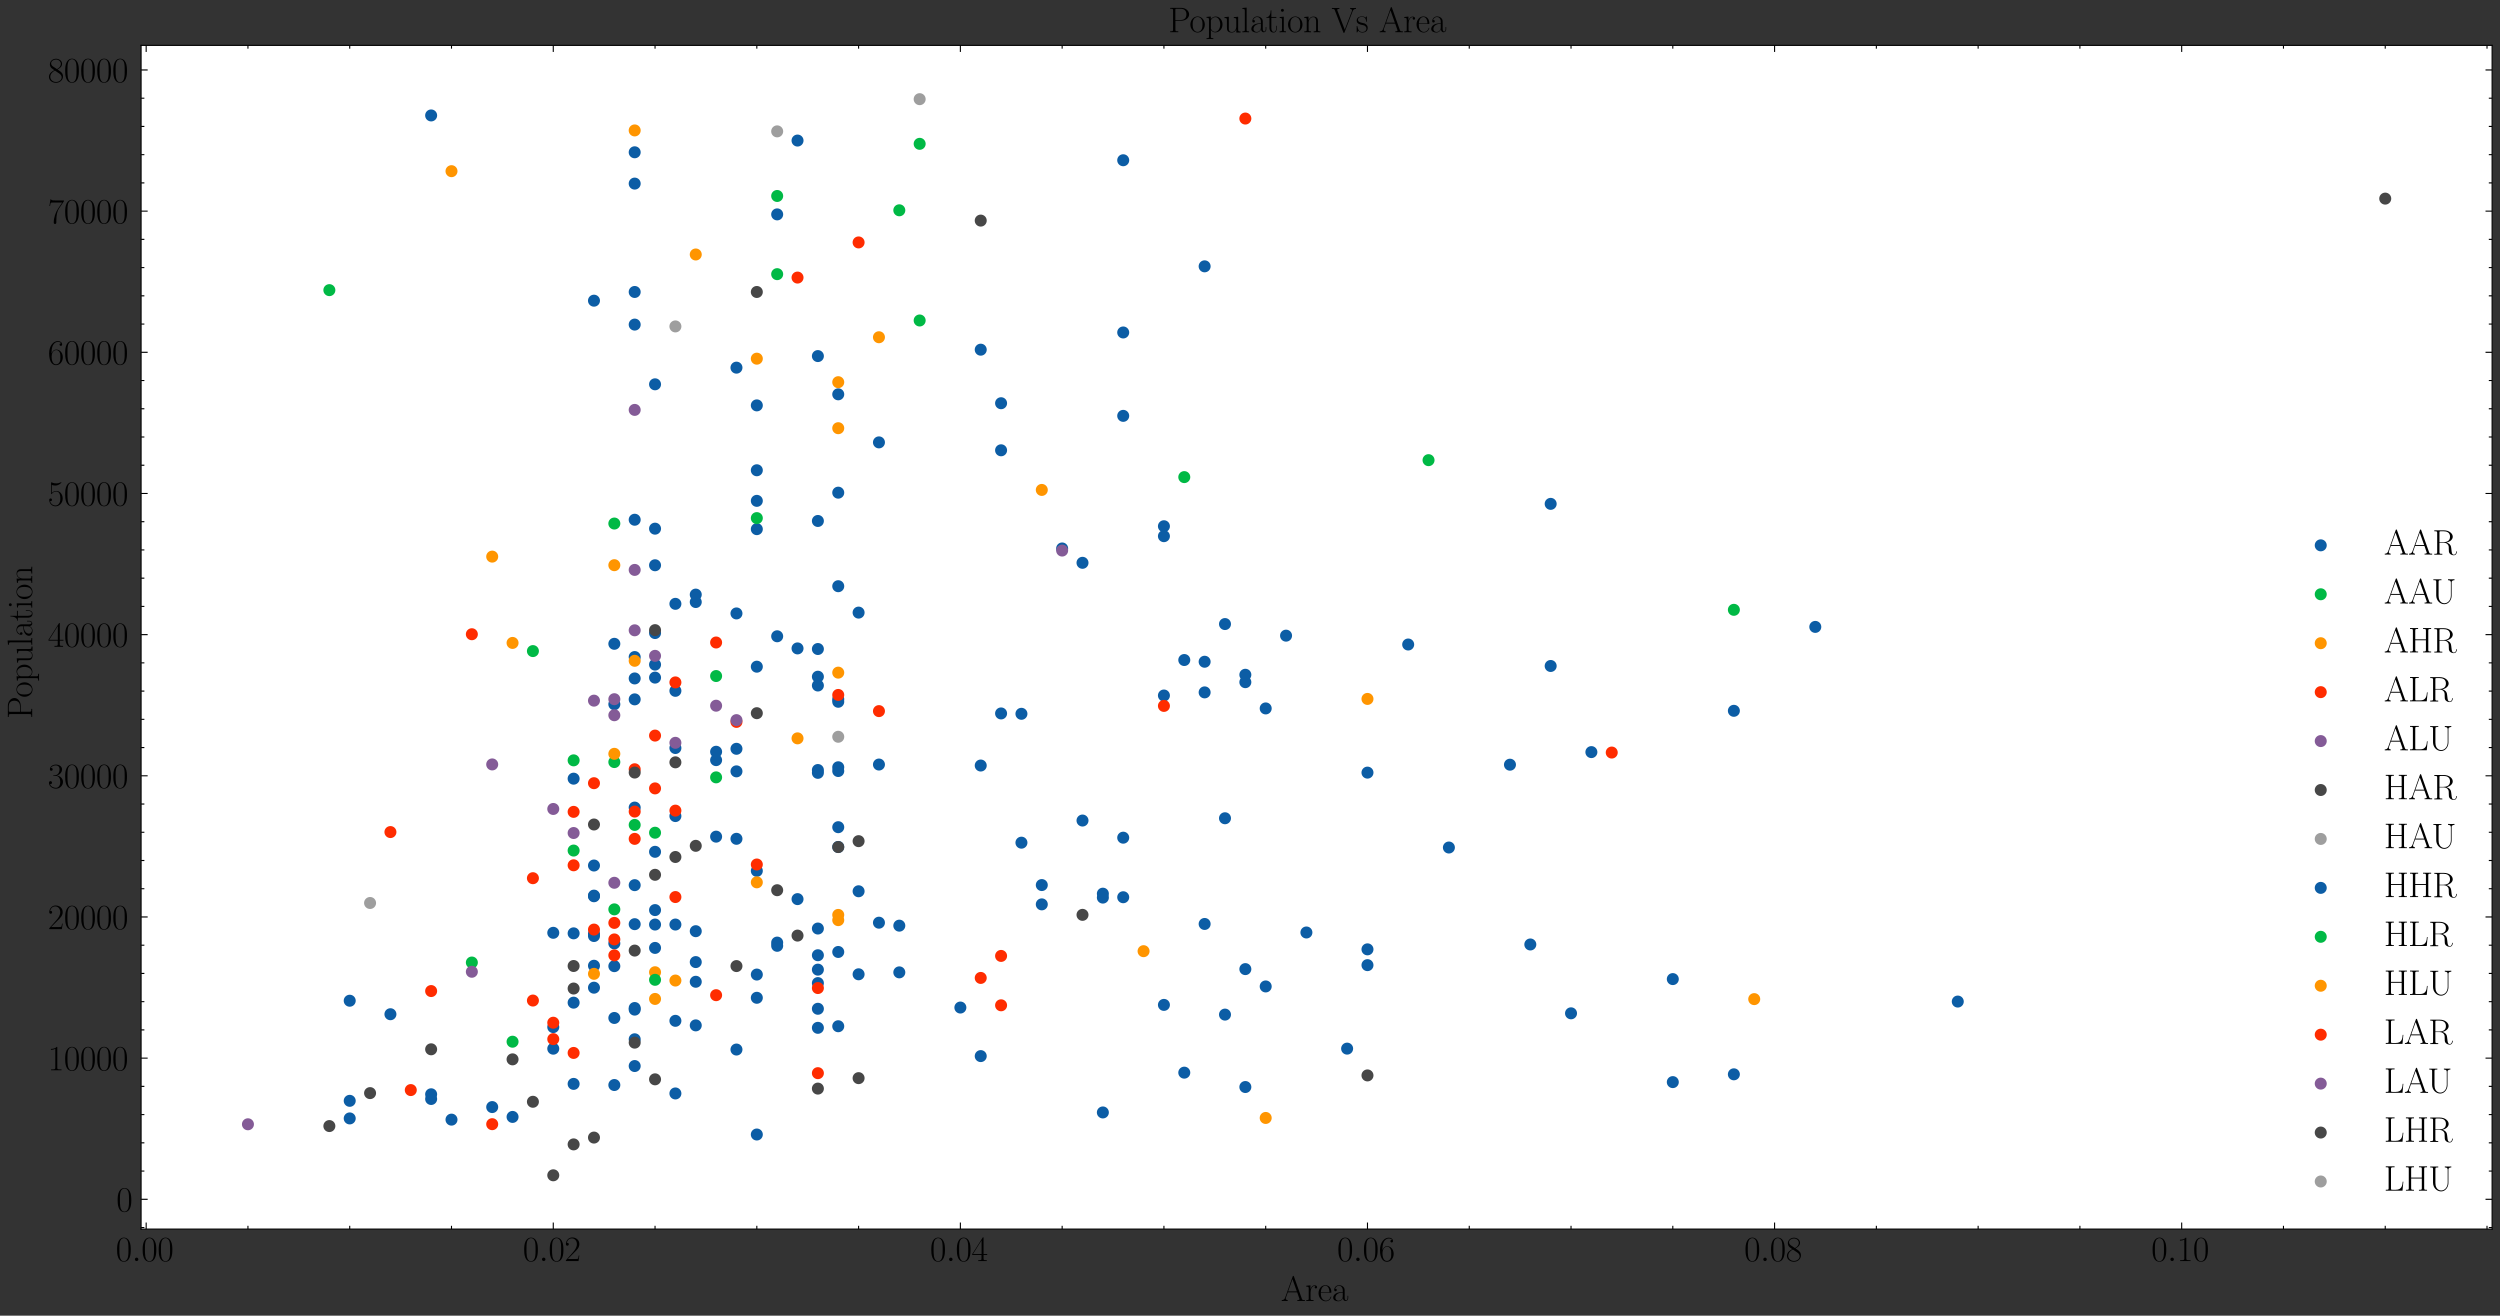<?xml version="1.0" encoding="utf-8" standalone="no"?>
<!DOCTYPE svg PUBLIC "-//W3C//DTD SVG 1.1//EN"
  "http://www.w3.org/Graphics/SVG/1.1/DTD/svg11.dtd">
<svg xmlns:xlink="http://www.w3.org/1999/xlink" width="1139.249pt" height="599.539pt" viewBox="0 0 1139.249 599.539" xmlns="http://www.w3.org/2000/svg" version="1.1">
 <rect x="0" y="0" width="1139.249" height="599.539" fill="#333333" stroke="none"/>
 <defs>
  <style type="text/css">*{stroke-linejoin: round; stroke-linecap: butt}</style>
 </defs>
 <g id="figure_1">
  <g id="patch_1">
   <path d="M 0 599.539 
L 1139.249 599.539 
L 1139.249 0 
L 0 0 
L 0 599.539 
z
" style="fill: none"/>
  </g>
  <g id="axes_1">
   <g id="patch_2">
    <path d="M 64.289 560.101 
L 1135.649 560.101 
L 1135.649 20.67 
L 64.289 20.67 
z
" style="fill: #ffffff"/>
   </g>
   <g id="PathCollection_1">
    <defs>
     <path id="m84b5d9d428" d="M 0 2.236 
C 0.593 2.236 1.162 2 1.581 1.581 
C 2 1.162 2.236 0.593 2.236 0 
C 2.236 -0.593 2 -1.162 1.581 -1.581 
C 1.162 -2 0.593 -2.236 0 -2.236 
C -0.593 -2.236 -1.162 -2 -1.581 -1.581 
C -2 -1.162 -2.236 -0.593 -2.236 0 
C -2.236 0.593 -2 1.162 -1.581 1.581 
C -1.162 2 -0.593 2.236 0 2.236 
z
" style="stroke: #0c5da5"/>
    </defs>
    <g clip-path="url(#pcbdee8c050)">
     <use xlink:href="#m84b5d9d428" x="548.952" y="121.368" style="fill: #0c5da5; stroke: #0c5da5"/>
     <use xlink:href="#m84b5d9d428" x="270.677" y="450.087" style="fill: #0c5da5; stroke: #0c5da5"/>
     <use xlink:href="#m84b5d9d428" x="233.573" y="508.981" style="fill: #0c5da5; stroke: #0c5da5"/>
     <use xlink:href="#m84b5d9d428" x="530.4" y="316.944" style="fill: #0c5da5; stroke: #0c5da5"/>
     <use xlink:href="#m84b5d9d428" x="317.056" y="438.418" style="fill: #0c5da5; stroke: #0c5da5"/>
     <use xlink:href="#m84b5d9d428" x="289.228" y="460.084" style="fill: #0c5da5; stroke: #0c5da5"/>
     <use xlink:href="#m84b5d9d428" x="456.193" y="325.114" style="fill: #0c5da5; stroke: #0c5da5"/>
     <use xlink:href="#m84b5d9d428" x="344.883" y="444.104" style="fill: #0c5da5; stroke: #0c5da5"/>
     <use xlink:href="#m84b5d9d428" x="344.883" y="214.299" style="fill: #0c5da5; stroke: #0c5da5"/>
     <use xlink:href="#m84b5d9d428" x="307.78" y="421.312" style="fill: #0c5da5; stroke: #0c5da5"/>
     <use xlink:href="#m84b5d9d428" x="252.125" y="477.884" style="fill: #0c5da5; stroke: #0c5da5"/>
     <use xlink:href="#m84b5d9d428" x="279.952" y="440.277" style="fill: #0c5da5; stroke: #0c5da5"/>
     <use xlink:href="#m84b5d9d428" x="298.504" y="421.312" style="fill: #0c5da5; stroke: #0c5da5"/>
     <use xlink:href="#m84b5d9d428" x="400.538" y="420.47" style="fill: #0c5da5; stroke: #0c5da5"/>
     <use xlink:href="#m84b5d9d428" x="196.47" y="498.662" style="fill: #0c5da5; stroke: #0c5da5"/>
     <use xlink:href="#m84b5d9d428" x="326.332" y="342.573" style="fill: #0c5da5; stroke: #0c5da5"/>
     <use xlink:href="#m84b5d9d428" x="474.745" y="412.12" style="fill: #0c5da5; stroke: #0c5da5"/>
     <use xlink:href="#m84b5d9d428" x="344.883" y="454.693" style="fill: #0c5da5; stroke: #0c5da5"/>
     <use xlink:href="#m84b5d9d428" x="548.952" y="301.556" style="fill: #0c5da5; stroke: #0c5da5"/>
     <use xlink:href="#m84b5d9d428" x="372.711" y="447.99" style="fill: #0c5da5; stroke: #0c5da5"/>
     <use xlink:href="#m84b5d9d428" x="502.573" y="409.032" style="fill: #0c5da5; stroke: #0c5da5"/>
     <use xlink:href="#m84b5d9d428" x="279.952" y="494.442" style="fill: #0c5da5; stroke: #0c5da5"/>
     <use xlink:href="#m84b5d9d428" x="688.09" y="348.472" style="fill: #0c5da5; stroke: #0c5da5"/>
     <use xlink:href="#m84b5d9d428" x="335.607" y="478.276" style="fill: #0c5da5; stroke: #0c5da5"/>
     <use xlink:href="#m84b5d9d428" x="372.711" y="308.375" style="fill: #0c5da5; stroke: #0c5da5"/>
     <use xlink:href="#m84b5d9d428" x="391.263" y="406.15" style="fill: #0c5da5; stroke: #0c5da5"/>
     <use xlink:href="#m84b5d9d428" x="456.193" y="183.749" style="fill: #0c5da5; stroke: #0c5da5"/>
     <use xlink:href="#m84b5d9d428" x="465.469" y="325.281" style="fill: #0c5da5; stroke: #0c5da5"/>
     <use xlink:href="#m84b5d9d428" x="641.71" y="293.701" style="fill: #0c5da5; stroke: #0c5da5"/>
     <use xlink:href="#m84b5d9d428" x="400.538" y="348.401" style="fill: #0c5da5; stroke: #0c5da5"/>
     <use xlink:href="#m84b5d9d428" x="530.4" y="239.806" style="fill: #0c5da5; stroke: #0c5da5"/>
     <use xlink:href="#m84b5d9d428" x="391.263" y="279.163" style="fill: #0c5da5; stroke: #0c5da5"/>
     <use xlink:href="#m84b5d9d428" x="279.952" y="463.886" style="fill: #0c5da5; stroke: #0c5da5"/>
     <use xlink:href="#m84b5d9d428" x="372.711" y="441.866" style="fill: #0c5da5; stroke: #0c5da5"/>
     <use xlink:href="#m84b5d9d428" x="372.711" y="435.298" style="fill: #0c5da5; stroke: #0c5da5"/>
     <use xlink:href="#m84b5d9d428" x="446.918" y="348.851" style="fill: #0c5da5; stroke: #0c5da5"/>
     <use xlink:href="#m84b5d9d428" x="372.711" y="312.383" style="fill: #0c5da5; stroke: #0c5da5"/>
     <use xlink:href="#m84b5d9d428" x="261.401" y="456.912" style="fill: #0c5da5; stroke: #0c5da5"/>
     <use xlink:href="#m84b5d9d428" x="159.366" y="509.663" style="fill: #0c5da5; stroke: #0c5da5"/>
     <use xlink:href="#m84b5d9d428" x="270.677" y="440.09" style="fill: #0c5da5; stroke: #0c5da5"/>
     <use xlink:href="#m84b5d9d428" x="307.78" y="498.289" style="fill: #0c5da5; stroke: #0c5da5"/>
     <use xlink:href="#m84b5d9d428" x="205.746" y="510.216" style="fill: #0c5da5; stroke: #0c5da5"/>
     <use xlink:href="#m84b5d9d428" x="474.745" y="403.319" style="fill: #0c5da5; stroke: #0c5da5"/>
     <use xlink:href="#m84b5d9d428" x="224.297" y="504.491" style="fill: #0c5da5; stroke: #0c5da5"/>
     <use xlink:href="#m84b5d9d428" x="372.711" y="237.406" style="fill: #0c5da5; stroke: #0c5da5"/>
     <use xlink:href="#m84b5d9d428" x="177.918" y="462.181" style="fill: #0c5da5; stroke: #0c5da5"/>
     <use xlink:href="#m84b5d9d428" x="372.711" y="423.133" style="fill: #0c5da5; stroke: #0c5da5"/>
     <use xlink:href="#m84b5d9d428" x="446.918" y="159.349" style="fill: #0c5da5; stroke: #0c5da5"/>
     <use xlink:href="#m84b5d9d428" x="298.504" y="175.129" style="fill: #0c5da5; stroke: #0c5da5"/>
     <use xlink:href="#m84b5d9d428" x="270.677" y="137.02" style="fill: #0c5da5; stroke: #0c5da5"/>
     <use xlink:href="#m84b5d9d428" x="289.228" y="485.79" style="fill: #0c5da5; stroke: #0c5da5"/>
     <use xlink:href="#m84b5d9d428" x="159.366" y="456.031" style="fill: #0c5da5; stroke: #0c5da5"/>
     <use xlink:href="#m84b5d9d428" x="270.677" y="425.526" style="fill: #0c5da5; stroke: #0c5da5"/>
     <use xlink:href="#m84b5d9d428" x="289.228" y="299.414" style="fill: #0c5da5; stroke: #0c5da5"/>
     <use xlink:href="#m84b5d9d428" x="270.677" y="394.416" style="fill: #0c5da5; stroke: #0c5da5"/>
     <use xlink:href="#m84b5d9d428" x="298.504" y="431.965" style="fill: #0c5da5; stroke: #0c5da5"/>
     <use xlink:href="#m84b5d9d428" x="261.401" y="425.326" style="fill: #0c5da5; stroke: #0c5da5"/>
     <use xlink:href="#m84b5d9d428" x="335.607" y="341.228" style="fill: #0c5da5; stroke: #0c5da5"/>
     <use xlink:href="#m84b5d9d428" x="289.228" y="69.396" style="fill: #0c5da5; stroke: #0c5da5"/>
     <use xlink:href="#m84b5d9d428" x="372.711" y="350.897" style="fill: #0c5da5; stroke: #0c5da5"/>
     <use xlink:href="#m84b5d9d428" x="289.228" y="236.847" style="fill: #0c5da5; stroke: #0c5da5"/>
     <use xlink:href="#m84b5d9d428" x="344.883" y="303.808" style="fill: #0c5da5; stroke: #0c5da5"/>
     <use xlink:href="#m84b5d9d428" x="381.987" y="385.957" style="fill: #0c5da5; stroke: #0c5da5"/>
     <use xlink:href="#m84b5d9d428" x="270.677" y="408.138" style="fill: #0c5da5; stroke: #0c5da5"/>
     <use xlink:href="#m84b5d9d428" x="261.401" y="354.84" style="fill: #0c5da5; stroke: #0c5da5"/>
     <use xlink:href="#m84b5d9d428" x="354.159" y="289.951" style="fill: #0c5da5; stroke: #0c5da5"/>
     <use xlink:href="#m84b5d9d428" x="317.056" y="270.961" style="fill: #0c5da5; stroke: #0c5da5"/>
     <use xlink:href="#m84b5d9d428" x="307.78" y="275.168" style="fill: #0c5da5; stroke: #0c5da5"/>
     <use xlink:href="#m84b5d9d428" x="289.228" y="309.166" style="fill: #0c5da5; stroke: #0c5da5"/>
     <use xlink:href="#m84b5d9d428" x="289.228" y="459.35" style="fill: #0c5da5; stroke: #0c5da5"/>
     <use xlink:href="#m84b5d9d428" x="298.504" y="302.862" style="fill: #0c5da5; stroke: #0c5da5"/>
     <use xlink:href="#m84b5d9d428" x="317.056" y="447.392" style="fill: #0c5da5; stroke: #0c5da5"/>
     <use xlink:href="#m84b5d9d428" x="307.78" y="465.192" style="fill: #0c5da5; stroke: #0c5da5"/>
     <use xlink:href="#m84b5d9d428" x="335.607" y="351.508" style="fill: #0c5da5; stroke: #0c5da5"/>
     <use xlink:href="#m84b5d9d428" x="307.78" y="371.881" style="fill: #0c5da5; stroke: #0c5da5"/>
     <use xlink:href="#m84b5d9d428" x="298.504" y="388.17" style="fill: #0c5da5; stroke: #0c5da5"/>
     <use xlink:href="#m84b5d9d428" x="279.952" y="429.9" style="fill: #0c5da5; stroke: #0c5da5"/>
     <use xlink:href="#m84b5d9d428" x="289.228" y="421.145" style="fill: #0c5da5; stroke: #0c5da5"/>
     <use xlink:href="#m84b5d9d428" x="317.056" y="424.342" style="fill: #0c5da5; stroke: #0c5da5"/>
     <use xlink:href="#m84b5d9d428" x="159.366" y="501.647" style="fill: #0c5da5; stroke: #0c5da5"/>
     <use xlink:href="#m84b5d9d428" x="279.952" y="320.926" style="fill: #0c5da5; stroke: #0c5da5"/>
     <use xlink:href="#m84b5d9d428" x="261.401" y="493.928" style="fill: #0c5da5; stroke: #0c5da5"/>
     <use xlink:href="#m84b5d9d428" x="289.228" y="83.665" style="fill: #0c5da5; stroke: #0c5da5"/>
     <use xlink:href="#m84b5d9d428" x="344.883" y="396.861" style="fill: #0c5da5; stroke: #0c5da5"/>
     <use xlink:href="#m84b5d9d428" x="446.918" y="481.261" style="fill: #0c5da5; stroke: #0c5da5"/>
     <use xlink:href="#m84b5d9d428" x="539.676" y="488.807" style="fill: #0c5da5; stroke: #0c5da5"/>
     <use xlink:href="#m84b5d9d428" x="381.987" y="349.643" style="fill: #0c5da5; stroke: #0c5da5"/>
     <use xlink:href="#m84b5d9d428" x="354.159" y="429.54" style="fill: #0c5da5; stroke: #0c5da5"/>
     <use xlink:href="#m84b5d9d428" x="567.504" y="495.356" style="fill: #0c5da5; stroke: #0c5da5"/>
     <use xlink:href="#m84b5d9d428" x="381.987" y="224.508" style="fill: #0c5da5; stroke: #0c5da5"/>
     <use xlink:href="#m84b5d9d428" x="252.125" y="468.041" style="fill: #0c5da5; stroke: #0c5da5"/>
     <use xlink:href="#m84b5d9d428" x="335.607" y="279.542" style="fill: #0c5da5; stroke: #0c5da5"/>
     <use xlink:href="#m84b5d9d428" x="344.883" y="228.239" style="fill: #0c5da5; stroke: #0c5da5"/>
     <use xlink:href="#m84b5d9d428" x="270.677" y="408.421" style="fill: #0c5da5; stroke: #0c5da5"/>
     <use xlink:href="#m84b5d9d428" x="511.848" y="408.871" style="fill: #0c5da5; stroke: #0c5da5"/>
     <use xlink:href="#m84b5d9d428" x="790.124" y="323.917" style="fill: #0c5da5; stroke: #0c5da5"/>
     <use xlink:href="#m84b5d9d428" x="381.987" y="467.655" style="fill: #0c5da5; stroke: #0c5da5"/>
     <use xlink:href="#m84b5d9d428" x="706.641" y="303.486" style="fill: #0c5da5; stroke: #0c5da5"/>
     <use xlink:href="#m84b5d9d428" x="493.297" y="373.921" style="fill: #0c5da5; stroke: #0c5da5"/>
     <use xlink:href="#m84b5d9d428" x="697.365" y="430.396" style="fill: #0c5da5; stroke: #0c5da5"/>
     <use xlink:href="#m84b5d9d428" x="372.711" y="295.754" style="fill: #0c5da5; stroke: #0c5da5"/>
     <use xlink:href="#m84b5d9d428" x="381.987" y="267.133" style="fill: #0c5da5; stroke: #0c5da5"/>
     <use xlink:href="#m84b5d9d428" x="381.987" y="179.69" style="fill: #0c5da5; stroke: #0c5da5"/>
     <use xlink:href="#m84b5d9d428" x="372.711" y="352.19" style="fill: #0c5da5; stroke: #0c5da5"/>
     <use xlink:href="#m84b5d9d428" x="715.917" y="461.769" style="fill: #0c5da5; stroke: #0c5da5"/>
     <use xlink:href="#m84b5d9d428" x="372.711" y="459.698" style="fill: #0c5da5; stroke: #0c5da5"/>
     <use xlink:href="#m84b5d9d428" x="613.883" y="477.858" style="fill: #0c5da5; stroke: #0c5da5"/>
     <use xlink:href="#m84b5d9d428" x="363.435" y="409.726" style="fill: #0c5da5; stroke: #0c5da5"/>
     <use xlink:href="#m84b5d9d428" x="335.607" y="382.245" style="fill: #0c5da5; stroke: #0c5da5"/>
     <use xlink:href="#m84b5d9d428" x="660.262" y="386.214" style="fill: #0c5da5; stroke: #0c5da5"/>
     <use xlink:href="#m84b5d9d428" x="372.711" y="468.382" style="fill: #0c5da5; stroke: #0c5da5"/>
     <use xlink:href="#m84b5d9d428" x="456.193" y="205.197" style="fill: #0c5da5; stroke: #0c5da5"/>
     <use xlink:href="#m84b5d9d428" x="539.676" y="300.771" style="fill: #0c5da5; stroke: #0c5da5"/>
     <use xlink:href="#m84b5d9d428" x="790.124" y="489.566" style="fill: #0c5da5; stroke: #0c5da5"/>
     <use xlink:href="#m84b5d9d428" x="354.159" y="431.007" style="fill: #0c5da5; stroke: #0c5da5"/>
     <use xlink:href="#m84b5d9d428" x="335.607" y="167.538" style="fill: #0c5da5; stroke: #0c5da5"/>
     <use xlink:href="#m84b5d9d428" x="586.055" y="289.668" style="fill: #0c5da5; stroke: #0c5da5"/>
     <use xlink:href="#m84b5d9d428" x="762.296" y="493.117" style="fill: #0c5da5; stroke: #0c5da5"/>
     <use xlink:href="#m84b5d9d428" x="354.159" y="97.695" style="fill: #0c5da5; stroke: #0c5da5"/>
     <use xlink:href="#m84b5d9d428" x="511.848" y="189.507" style="fill: #0c5da5; stroke: #0c5da5"/>
     <use xlink:href="#m84b5d9d428" x="381.987" y="376.95" style="fill: #0c5da5; stroke: #0c5da5"/>
     <use xlink:href="#m84b5d9d428" x="298.504" y="240.912" style="fill: #0c5da5; stroke: #0c5da5"/>
     <use xlink:href="#m84b5d9d428" x="307.78" y="314.814" style="fill: #0c5da5; stroke: #0c5da5"/>
     <use xlink:href="#m84b5d9d428" x="289.228" y="318.7" style="fill: #0c5da5; stroke: #0c5da5"/>
     <use xlink:href="#m84b5d9d428" x="381.987" y="318.623" style="fill: #0c5da5; stroke: #0c5da5"/>
     <use xlink:href="#m84b5d9d428" x="400.538" y="201.594" style="fill: #0c5da5; stroke: #0c5da5"/>
     <use xlink:href="#m84b5d9d428" x="279.952" y="293.386" style="fill: #0c5da5; stroke: #0c5da5"/>
     <use xlink:href="#m84b5d9d428" x="196.47" y="52.606" style="fill: #0c5da5; stroke: #0c5da5"/>
     <use xlink:href="#m84b5d9d428" x="363.435" y="295.483" style="fill: #0c5da5; stroke: #0c5da5"/>
     <use xlink:href="#m84b5d9d428" x="326.332" y="346.387" style="fill: #0c5da5; stroke: #0c5da5"/>
     <use xlink:href="#m84b5d9d428" x="344.883" y="184.733" style="fill: #0c5da5; stroke: #0c5da5"/>
     <use xlink:href="#m84b5d9d428" x="344.883" y="241.131" style="fill: #0c5da5; stroke: #0c5da5"/>
     <use xlink:href="#m84b5d9d428" x="317.056" y="274.345" style="fill: #0c5da5; stroke: #0c5da5"/>
     <use xlink:href="#m84b5d9d428" x="289.228" y="133.051" style="fill: #0c5da5; stroke: #0c5da5"/>
     <use xlink:href="#m84b5d9d428" x="289.228" y="368.015" style="fill: #0c5da5; stroke: #0c5da5"/>
     <use xlink:href="#m84b5d9d428" x="289.228" y="473.599" style="fill: #0c5da5; stroke: #0c5da5"/>
     <use xlink:href="#m84b5d9d428" x="298.504" y="414.725" style="fill: #0c5da5; stroke: #0c5da5"/>
     <use xlink:href="#m84b5d9d428" x="298.504" y="288.478" style="fill: #0c5da5; stroke: #0c5da5"/>
     <use xlink:href="#m84b5d9d428" x="289.228" y="147.917" style="fill: #0c5da5; stroke: #0c5da5"/>
     <use xlink:href="#m84b5d9d428" x="372.711" y="162.263" style="fill: #0c5da5; stroke: #0c5da5"/>
     <use xlink:href="#m84b5d9d428" x="298.504" y="257.587" style="fill: #0c5da5; stroke: #0c5da5"/>
     <use xlink:href="#m84b5d9d428" x="307.78" y="340.868" style="fill: #0c5da5; stroke: #0c5da5"/>
     <use xlink:href="#m84b5d9d428" x="298.504" y="308.787" style="fill: #0c5da5; stroke: #0c5da5"/>
     <use xlink:href="#m84b5d9d428" x="289.228" y="403.364" style="fill: #0c5da5; stroke: #0c5da5"/>
     <use xlink:href="#m84b5d9d428" x="567.504" y="441.621" style="fill: #0c5da5; stroke: #0c5da5"/>
     <use xlink:href="#m84b5d9d428" x="558.228" y="284.38" style="fill: #0c5da5; stroke: #0c5da5"/>
     <use xlink:href="#m84b5d9d428" x="892.158" y="456.411" style="fill: #0c5da5; stroke: #0c5da5"/>
     <use xlink:href="#m84b5d9d428" x="437.642" y="459.138" style="fill: #0c5da5; stroke: #0c5da5"/>
     <use xlink:href="#m84b5d9d428" x="558.228" y="462.355" style="fill: #0c5da5; stroke: #0c5da5"/>
     <use xlink:href="#m84b5d9d428" x="493.297" y="256.474" style="fill: #0c5da5; stroke: #0c5da5"/>
     <use xlink:href="#m84b5d9d428" x="391.263" y="443.982" style="fill: #0c5da5; stroke: #0c5da5"/>
     <use xlink:href="#m84b5d9d428" x="326.332" y="381.261" style="fill: #0c5da5; stroke: #0c5da5"/>
     <use xlink:href="#m84b5d9d428" x="548.952" y="315.522" style="fill: #0c5da5; stroke: #0c5da5"/>
     <use xlink:href="#m84b5d9d428" x="344.883" y="516.996" style="fill: #0c5da5; stroke: #0c5da5"/>
     <use xlink:href="#m84b5d9d428" x="706.641" y="229.61" style="fill: #0c5da5; stroke: #0c5da5"/>
     <use xlink:href="#m84b5d9d428" x="381.987" y="351.354" style="fill: #0c5da5; stroke: #0c5da5"/>
     <use xlink:href="#m84b5d9d428" x="270.677" y="426.542" style="fill: #0c5da5; stroke: #0c5da5"/>
     <use xlink:href="#m84b5d9d428" x="502.573" y="506.942" style="fill: #0c5da5; stroke: #0c5da5"/>
     <use xlink:href="#m84b5d9d428" x="623.159" y="439.814" style="fill: #0c5da5; stroke: #0c5da5"/>
     <use xlink:href="#m84b5d9d428" x="502.573" y="407.25" style="fill: #0c5da5; stroke: #0c5da5"/>
     <use xlink:href="#m84b5d9d428" x="252.125" y="425.082" style="fill: #0c5da5; stroke: #0c5da5"/>
     <use xlink:href="#m84b5d9d428" x="409.814" y="443.107" style="fill: #0c5da5; stroke: #0c5da5"/>
     <use xlink:href="#m84b5d9d428" x="548.952" y="421.049" style="fill: #0c5da5; stroke: #0c5da5"/>
     <use xlink:href="#m84b5d9d428" x="558.228" y="372.878" style="fill: #0c5da5; stroke: #0c5da5"/>
     <use xlink:href="#m84b5d9d428" x="827.227" y="285.679" style="fill: #0c5da5; stroke: #0c5da5"/>
     <use xlink:href="#m84b5d9d428" x="317.056" y="467.263" style="fill: #0c5da5; stroke: #0c5da5"/>
     <use xlink:href="#m84b5d9d428" x="567.504" y="310.865" style="fill: #0c5da5; stroke: #0c5da5"/>
     <use xlink:href="#m84b5d9d428" x="623.159" y="352.081" style="fill: #0c5da5; stroke: #0c5da5"/>
     <use xlink:href="#m84b5d9d428" x="725.193" y="342.734" style="fill: #0c5da5; stroke: #0c5da5"/>
     <use xlink:href="#m84b5d9d428" x="196.47" y="500.805" style="fill: #0c5da5; stroke: #0c5da5"/>
     <use xlink:href="#m84b5d9d428" x="576.779" y="322.83" style="fill: #0c5da5; stroke: #0c5da5"/>
     <use xlink:href="#m84b5d9d428" x="511.848" y="151.507" style="fill: #0c5da5; stroke: #0c5da5"/>
     <use xlink:href="#m84b5d9d428" x="762.296" y="446.169" style="fill: #0c5da5; stroke: #0c5da5"/>
     <use xlink:href="#m84b5d9d428" x="381.987" y="433.812" style="fill: #0c5da5; stroke: #0c5da5"/>
     <use xlink:href="#m84b5d9d428" x="576.779" y="449.521" style="fill: #0c5da5; stroke: #0c5da5"/>
     <use xlink:href="#m84b5d9d428" x="530.4" y="244.335" style="fill: #0c5da5; stroke: #0c5da5"/>
     <use xlink:href="#m84b5d9d428" x="567.504" y="307.494" style="fill: #0c5da5; stroke: #0c5da5"/>
     <use xlink:href="#m84b5d9d428" x="595.331" y="424.934" style="fill: #0c5da5; stroke: #0c5da5"/>
     <use xlink:href="#m84b5d9d428" x="465.469" y="384.007" style="fill: #0c5da5; stroke: #0c5da5"/>
     <use xlink:href="#m84b5d9d428" x="511.848" y="381.73" style="fill: #0c5da5; stroke: #0c5da5"/>
     <use xlink:href="#m84b5d9d428" x="623.159" y="432.615" style="fill: #0c5da5; stroke: #0c5da5"/>
     <use xlink:href="#m84b5d9d428" x="363.435" y="64.051" style="fill: #0c5da5; stroke: #0c5da5"/>
     <use xlink:href="#m84b5d9d428" x="530.4" y="457.929" style="fill: #0c5da5; stroke: #0c5da5"/>
     <use xlink:href="#m84b5d9d428" x="484.021" y="249.938" style="fill: #0c5da5; stroke: #0c5da5"/>
     <use xlink:href="#m84b5d9d428" x="409.814" y="421.82" style="fill: #0c5da5; stroke: #0c5da5"/>
     <use xlink:href="#m84b5d9d428" x="511.848" y="73.025" style="fill: #0c5da5; stroke: #0c5da5"/>
    </g>
   </g>
   <g id="PathCollection_2">
    <defs>
     <path id="m82f6bd7c2d" d="M 0 2.236 
C 0.593 2.236 1.162 2 1.581 1.581 
C 2 1.162 2.236 0.593 2.236 0 
C 2.236 -0.593 2 -1.162 1.581 -1.581 
C 1.162 -2 0.593 -2.236 0 -2.236 
C -0.593 -2.236 -1.162 -2 -1.581 -1.581 
C -2 -1.162 -2.236 -0.593 -2.236 0 
C -2.236 0.593 -2 1.162 -1.581 1.581 
C -1.162 2 -0.593 2.236 0 2.236 
z
" style="stroke: #00b945"/>
    </defs>
    <g clip-path="url(#pcbdee8c050)">
     <use xlink:href="#m82f6bd7c2d" x="539.676" y="217.419" style="fill: #00b945; stroke: #00b945"/>
     <use xlink:href="#m82f6bd7c2d" x="279.952" y="414.397" style="fill: #00b945; stroke: #00b945"/>
     <use xlink:href="#m82f6bd7c2d" x="233.573" y="474.706" style="fill: #00b945; stroke: #00b945"/>
     <use xlink:href="#m82f6bd7c2d" x="261.401" y="346.49" style="fill: #00b945; stroke: #00b945"/>
     <use xlink:href="#m82f6bd7c2d" x="261.401" y="387.597" style="fill: #00b945; stroke: #00b945"/>
     <use xlink:href="#m82f6bd7c2d" x="279.952" y="347.269" style="fill: #00b945; stroke: #00b945"/>
     <use xlink:href="#m82f6bd7c2d" x="242.849" y="296.699" style="fill: #00b945; stroke: #00b945"/>
     <use xlink:href="#m82f6bd7c2d" x="150.091" y="132.214" style="fill: #00b945; stroke: #00b945"/>
     <use xlink:href="#m82f6bd7c2d" x="326.332" y="354.242" style="fill: #00b945; stroke: #00b945"/>
     <use xlink:href="#m82f6bd7c2d" x="298.504" y="379.472" style="fill: #00b945; stroke: #00b945"/>
     <use xlink:href="#m82f6bd7c2d" x="215.021" y="438.623" style="fill: #00b945; stroke: #00b945"/>
     <use xlink:href="#m82f6bd7c2d" x="419.09" y="65.543" style="fill: #00b945; stroke: #00b945"/>
     <use xlink:href="#m82f6bd7c2d" x="409.814" y="95.83" style="fill: #00b945; stroke: #00b945"/>
     <use xlink:href="#m82f6bd7c2d" x="354.159" y="89.307" style="fill: #00b945; stroke: #00b945"/>
     <use xlink:href="#m82f6bd7c2d" x="289.228" y="375.915" style="fill: #00b945; stroke: #00b945"/>
     <use xlink:href="#m82f6bd7c2d" x="279.952" y="238.577" style="fill: #00b945; stroke: #00b945"/>
     <use xlink:href="#m82f6bd7c2d" x="326.332" y="308.066" style="fill: #00b945; stroke: #00b945"/>
     <use xlink:href="#m82f6bd7c2d" x="344.883" y="236.101" style="fill: #00b945; stroke: #00b945"/>
     <use xlink:href="#m82f6bd7c2d" x="419.09" y="146.045" style="fill: #00b945; stroke: #00b945"/>
     <use xlink:href="#m82f6bd7c2d" x="650.986" y="209.693" style="fill: #00b945; stroke: #00b945"/>
     <use xlink:href="#m82f6bd7c2d" x="790.124" y="277.896" style="fill: #00b945; stroke: #00b945"/>
    </g>
   </g>
   <g id="PathCollection_3">
    <defs>
     <path id="m36c068383e" d="M 0 2.236 
C 0.593 2.236 1.162 2 1.581 1.581 
C 2 1.162 2.236 0.593 2.236 0 
C 2.236 -0.593 2 -1.162 1.581 -1.581 
C 1.162 -2 0.593 -2.236 0 -2.236 
C -0.593 -2.236 -1.162 -2 -1.581 -1.581 
C -2 -1.162 -2.236 -0.593 -2.236 0 
C -2.236 0.593 -2 1.162 -1.581 1.581 
C -1.162 2 -0.593 2.236 0 2.236 
z
" style="stroke: #ff9500"/>
    </defs>
    <g clip-path="url(#pcbdee8c050)">
     <use xlink:href="#m36c068383e" x="400.538" y="153.681" style="fill: #ff9500; stroke: #ff9500"/>
     <use xlink:href="#m36c068383e" x="270.677" y="443.776" style="fill: #ff9500; stroke: #ff9500"/>
     <use xlink:href="#m36c068383e" x="521.124" y="433.451" style="fill: #ff9500; stroke: #ff9500"/>
     <use xlink:href="#m36c068383e" x="623.159" y="318.5" style="fill: #ff9500; stroke: #ff9500"/>
     <use xlink:href="#m36c068383e" x="381.987" y="195.129" style="fill: #ff9500; stroke: #ff9500"/>
     <use xlink:href="#m36c068383e" x="576.779" y="509.45" style="fill: #ff9500; stroke: #ff9500"/>
     <use xlink:href="#m36c068383e" x="381.987" y="306.522" style="fill: #ff9500; stroke: #ff9500"/>
     <use xlink:href="#m36c068383e" x="344.883" y="402.078" style="fill: #ff9500; stroke: #ff9500"/>
     <use xlink:href="#m36c068383e" x="381.987" y="416.925" style="fill: #ff9500; stroke: #ff9500"/>
     <use xlink:href="#m36c068383e" x="381.987" y="419.305" style="fill: #ff9500; stroke: #ff9500"/>
     <use xlink:href="#m36c068383e" x="344.883" y="163.447" style="fill: #ff9500; stroke: #ff9500"/>
     <use xlink:href="#m36c068383e" x="298.504" y="443.049" style="fill: #ff9500; stroke: #ff9500"/>
     <use xlink:href="#m36c068383e" x="307.78" y="446.832" style="fill: #ff9500; stroke: #ff9500"/>
     <use xlink:href="#m36c068383e" x="298.504" y="455.214" style="fill: #ff9500; stroke: #ff9500"/>
     <use xlink:href="#m36c068383e" x="279.952" y="343.518" style="fill: #ff9500; stroke: #ff9500"/>
     <use xlink:href="#m36c068383e" x="799.4" y="455.298" style="fill: #ff9500; stroke: #ff9500"/>
    </g>
   </g>
   <g id="PathCollection_4">
    <defs>
     <path id="m32d7e43bb8" d="M 0 2.236 
C 0.593 2.236 1.162 2 1.581 1.581 
C 2 1.162 2.236 0.593 2.236 0 
C 2.236 -0.593 2 -1.162 1.581 -1.581 
C 1.162 -2 0.593 -2.236 0 -2.236 
C -0.593 -2.236 -1.162 -2 -1.581 -1.581 
C -2 -1.162 -2.236 -0.593 -2.236 0 
C -2.236 0.593 -2 1.162 -1.581 1.581 
C -1.162 2 -0.593 2.236 0 2.236 
z
" style="stroke: #ff2c00"/>
    </defs>
    <g clip-path="url(#pcbdee8c050)">
     <use xlink:href="#m32d7e43bb8" x="242.849" y="455.947" style="fill: #ff2c00; stroke: #ff2c00"/>
     <use xlink:href="#m32d7e43bb8" x="307.78" y="310.974" style="fill: #ff2c00; stroke: #ff2c00"/>
     <use xlink:href="#m32d7e43bb8" x="363.435" y="126.489" style="fill: #ff2c00; stroke: #ff2c00"/>
     <use xlink:href="#m32d7e43bb8" x="261.401" y="369.964" style="fill: #ff2c00; stroke: #ff2c00"/>
     <use xlink:href="#m32d7e43bb8" x="298.504" y="359.273" style="fill: #ff2c00; stroke: #ff2c00"/>
     <use xlink:href="#m32d7e43bb8" x="326.332" y="292.788" style="fill: #ff2c00; stroke: #ff2c00"/>
     <use xlink:href="#m32d7e43bb8" x="215.021" y="289.018" style="fill: #ff2c00; stroke: #ff2c00"/>
     <use xlink:href="#m32d7e43bb8" x="335.607" y="328.967" style="fill: #ff2c00; stroke: #ff2c00"/>
     <use xlink:href="#m32d7e43bb8" x="289.228" y="350.55" style="fill: #ff2c00; stroke: #ff2c00"/>
     <use xlink:href="#m32d7e43bb8" x="567.504" y="54.022" style="fill: #ff2c00; stroke: #ff2c00"/>
     <use xlink:href="#m32d7e43bb8" x="391.263" y="110.477" style="fill: #ff2c00; stroke: #ff2c00"/>
    </g>
   </g>
   <g id="PathCollection_5">
    <defs>
     <path id="m7ee0a4ae09" d="M 0 2.236 
C 0.593 2.236 1.162 2 1.581 1.581 
C 2 1.162 2.236 0.593 2.236 0 
C 2.236 -0.593 2 -1.162 1.581 -1.581 
C 1.162 -2 0.593 -2.236 0 -2.236 
C -0.593 -2.236 -1.162 -2 -1.581 -1.581 
C -2 -1.162 -2.236 -0.593 -2.236 0 
C -2.236 0.593 -2 1.162 -1.581 1.581 
C -1.162 2 -0.593 2.236 0 2.236 
z
" style="stroke: #845b97"/>
    </defs>
    <g clip-path="url(#pcbdee8c050)">
     <use xlink:href="#m7ee0a4ae09" x="224.297" y="348.349" style="fill: #845b97; stroke: #845b97"/>
     <use xlink:href="#m7ee0a4ae09" x="307.78" y="338.501" style="fill: #845b97; stroke: #845b97"/>
     <use xlink:href="#m7ee0a4ae09" x="279.952" y="402.284" style="fill: #845b97; stroke: #845b97"/>
     <use xlink:href="#m7ee0a4ae09" x="484.021" y="250.884" style="fill: #845b97; stroke: #845b97"/>
     <use xlink:href="#m7ee0a4ae09" x="270.677" y="319.285" style="fill: #845b97; stroke: #845b97"/>
     <use xlink:href="#m7ee0a4ae09" x="279.952" y="318.623" style="fill: #845b97; stroke: #845b97"/>
     <use xlink:href="#m7ee0a4ae09" x="289.228" y="186.792" style="fill: #845b97; stroke: #845b97"/>
     <use xlink:href="#m7ee0a4ae09" x="289.228" y="287.23" style="fill: #845b97; stroke: #845b97"/>
     <use xlink:href="#m7ee0a4ae09" x="215.021" y="442.831" style="fill: #845b97; stroke: #845b97"/>
     <use xlink:href="#m7ee0a4ae09" x="261.401" y="379.601" style="fill: #845b97; stroke: #845b97"/>
     <use xlink:href="#m7ee0a4ae09" x="252.125" y="368.646" style="fill: #845b97; stroke: #845b97"/>
     <use xlink:href="#m7ee0a4ae09" x="289.228" y="259.71" style="fill: #845b97; stroke: #845b97"/>
     <use xlink:href="#m7ee0a4ae09" x="298.504" y="298.867" style="fill: #845b97; stroke: #845b97"/>
     <use xlink:href="#m7ee0a4ae09" x="279.952" y="325.931" style="fill: #845b97; stroke: #845b97"/>
    </g>
   </g>
   <g id="PathCollection_6">
    <defs>
     <path id="mab0f2070db" d="M 0 2.236 
C 0.593 2.236 1.162 2 1.581 1.581 
C 2 1.162 2.236 0.593 2.236 0 
C 2.236 -0.593 2 -1.162 1.581 -1.581 
C 1.162 -2 0.593 -2.236 0 -2.236 
C -0.593 -2.236 -1.162 -2 -1.581 -1.581 
C -2 -1.162 -2.236 -0.593 -2.236 0 
C -2.236 0.593 -2 1.162 -1.581 1.581 
C -1.162 2 -0.593 2.236 0 2.236 
z
" style="stroke: #474747"/>
    </defs>
    <g clip-path="url(#pcbdee8c050)">
     <use xlink:href="#mab0f2070db" x="344.883" y="324.998" style="fill: #474747; stroke: #474747"/>
     <use xlink:href="#mab0f2070db" x="317.056" y="385.442" style="fill: #474747; stroke: #474747"/>
     <use xlink:href="#mab0f2070db" x="344.883" y="133.057" style="fill: #474747; stroke: #474747"/>
     <use xlink:href="#mab0f2070db" x="261.401" y="440.206" style="fill: #474747; stroke: #474747"/>
     <use xlink:href="#mab0f2070db" x="1086.951" y="90.509" style="fill: #474747; stroke: #474747"/>
     <use xlink:href="#mab0f2070db" x="493.297" y="416.899" style="fill: #474747; stroke: #474747"/>
    </g>
   </g>
   <g id="PathCollection_7">
    <defs>
     <path id="m4aad7d6e82" d="M 0 2.236 
C 0.593 2.236 1.162 2 1.581 1.581 
C 2 1.162 2.236 0.593 2.236 0 
C 2.236 -0.593 2 -1.162 1.581 -1.581 
C 1.162 -2 0.593 -2.236 0 -2.236 
C -0.593 -2.236 -1.162 -2 -1.581 -1.581 
C -2 -1.162 -2.236 -0.593 -2.236 0 
C -2.236 0.593 -2 1.162 -1.581 1.581 
C -1.162 2 -0.593 2.236 0 2.236 
z
" style="stroke: #9e9e9e"/>
    </defs>
    <g clip-path="url(#pcbdee8c050)">
     <use xlink:href="#m4aad7d6e82" x="419.09" y="45.189" style="fill: #9e9e9e; stroke: #9e9e9e"/>
     <use xlink:href="#m4aad7d6e82" x="354.159" y="59.863" style="fill: #9e9e9e; stroke: #9e9e9e"/>
     <use xlink:href="#m4aad7d6e82" x="381.987" y="335.747" style="fill: #9e9e9e; stroke: #9e9e9e"/>
    </g>
   </g>
   <g id="PathCollection_8">
    <g clip-path="url(#pcbdee8c050)">
     <use xlink:href="#m84b5d9d428" x="381.987" y="319.8" style="fill: #0c5da5; stroke: #0c5da5"/>
    </g>
   </g>
   <g id="PathCollection_9">
    <g clip-path="url(#pcbdee8c050)">
     <use xlink:href="#m82f6bd7c2d" x="298.504" y="446.504" style="fill: #00b945; stroke: #00b945"/>
     <use xlink:href="#m82f6bd7c2d" x="354.159" y="124.932" style="fill: #00b945; stroke: #00b945"/>
    </g>
   </g>
   <g id="PathCollection_10">
    <g clip-path="url(#pcbdee8c050)">
     <use xlink:href="#m36c068383e" x="233.573" y="292.981" style="fill: #ff9500; stroke: #ff9500"/>
     <use xlink:href="#m36c068383e" x="363.435" y="336.468" style="fill: #ff9500; stroke: #ff9500"/>
     <use xlink:href="#m36c068383e" x="289.228" y="301.125" style="fill: #ff9500; stroke: #ff9500"/>
     <use xlink:href="#m36c068383e" x="224.297" y="253.65" style="fill: #ff9500; stroke: #ff9500"/>
     <use xlink:href="#m36c068383e" x="289.228" y="59.438" style="fill: #ff9500; stroke: #ff9500"/>
     <use xlink:href="#m36c068383e" x="279.952" y="257.555" style="fill: #ff9500; stroke: #ff9500"/>
     <use xlink:href="#m36c068383e" x="381.987" y="174.164" style="fill: #ff9500; stroke: #ff9500"/>
     <use xlink:href="#m36c068383e" x="317.056" y="115.971" style="fill: #ff9500; stroke: #ff9500"/>
     <use xlink:href="#m36c068383e" x="205.746" y="78.004" style="fill: #ff9500; stroke: #ff9500"/>
     <use xlink:href="#m36c068383e" x="474.745" y="223.26" style="fill: #ff9500; stroke: #ff9500"/>
    </g>
   </g>
   <g id="PathCollection_11">
    <g clip-path="url(#pcbdee8c050)">
     <use xlink:href="#m32d7e43bb8" x="224.297" y="512.287" style="fill: #ff2c00; stroke: #ff2c00"/>
     <use xlink:href="#m32d7e43bb8" x="326.332" y="453.503" style="fill: #ff2c00; stroke: #ff2c00"/>
     <use xlink:href="#m32d7e43bb8" x="252.125" y="473.529" style="fill: #ff2c00; stroke: #ff2c00"/>
     <use xlink:href="#m32d7e43bb8" x="196.47" y="451.624" style="fill: #ff2c00; stroke: #ff2c00"/>
     <use xlink:href="#m32d7e43bb8" x="307.78" y="408.781" style="fill: #ff2c00; stroke: #ff2c00"/>
     <use xlink:href="#m32d7e43bb8" x="400.538" y="324.052" style="fill: #ff2c00; stroke: #ff2c00"/>
     <use xlink:href="#m32d7e43bb8" x="372.711" y="450.254" style="fill: #ff2c00; stroke: #ff2c00"/>
     <use xlink:href="#m32d7e43bb8" x="456.193" y="435.613" style="fill: #ff2c00; stroke: #ff2c00"/>
     <use xlink:href="#m32d7e43bb8" x="307.78" y="369.405" style="fill: #ff2c00; stroke: #ff2c00"/>
     <use xlink:href="#m32d7e43bb8" x="177.918" y="379.17" style="fill: #ff2c00; stroke: #ff2c00"/>
     <use xlink:href="#m32d7e43bb8" x="279.952" y="420.566" style="fill: #ff2c00; stroke: #ff2c00"/>
     <use xlink:href="#m32d7e43bb8" x="261.401" y="394.313" style="fill: #ff2c00; stroke: #ff2c00"/>
     <use xlink:href="#m32d7e43bb8" x="270.677" y="356.899" style="fill: #ff2c00; stroke: #ff2c00"/>
     <use xlink:href="#m32d7e43bb8" x="261.401" y="479.82" style="fill: #ff2c00; stroke: #ff2c00"/>
     <use xlink:href="#m32d7e43bb8" x="279.952" y="428.099" style="fill: #ff2c00; stroke: #ff2c00"/>
     <use xlink:href="#m32d7e43bb8" x="279.952" y="435.355" style="fill: #ff2c00; stroke: #ff2c00"/>
     <use xlink:href="#m32d7e43bb8" x="270.677" y="423.609" style="fill: #ff2c00; stroke: #ff2c00"/>
     <use xlink:href="#m32d7e43bb8" x="252.125" y="466.054" style="fill: #ff2c00; stroke: #ff2c00"/>
     <use xlink:href="#m32d7e43bb8" x="242.849" y="400.193" style="fill: #ff2c00; stroke: #ff2c00"/>
     <use xlink:href="#m32d7e43bb8" x="187.194" y="496.745" style="fill: #ff2c00; stroke: #ff2c00"/>
     <use xlink:href="#m32d7e43bb8" x="344.883" y="393.953" style="fill: #ff2c00; stroke: #ff2c00"/>
     <use xlink:href="#m32d7e43bb8" x="530.4" y="321.685" style="fill: #ff2c00; stroke: #ff2c00"/>
     <use xlink:href="#m32d7e43bb8" x="372.711" y="489.039" style="fill: #ff2c00; stroke: #ff2c00"/>
     <use xlink:href="#m32d7e43bb8" x="456.193" y="458.115" style="fill: #ff2c00; stroke: #ff2c00"/>
     <use xlink:href="#m32d7e43bb8" x="289.228" y="369.836" style="fill: #ff2c00; stroke: #ff2c00"/>
     <use xlink:href="#m32d7e43bb8" x="381.987" y="316.686" style="fill: #ff2c00; stroke: #ff2c00"/>
     <use xlink:href="#m32d7e43bb8" x="289.228" y="382.271" style="fill: #ff2c00; stroke: #ff2c00"/>
     <use xlink:href="#m32d7e43bb8" x="298.504" y="335.207" style="fill: #ff2c00; stroke: #ff2c00"/>
     <use xlink:href="#m32d7e43bb8" x="446.918" y="445.642" style="fill: #ff2c00; stroke: #ff2c00"/>
     <use xlink:href="#m32d7e43bb8" x="734.469" y="342.939" style="fill: #ff2c00; stroke: #ff2c00"/>
    </g>
   </g>
   <g id="PathCollection_12">
    <g clip-path="url(#pcbdee8c050)">
     <use xlink:href="#m7ee0a4ae09" x="335.607" y="328.163" style="fill: #845b97; stroke: #845b97"/>
     <use xlink:href="#m7ee0a4ae09" x="112.987" y="512.332" style="fill: #845b97; stroke: #845b97"/>
     <use xlink:href="#m7ee0a4ae09" x="326.332" y="321.588" style="fill: #845b97; stroke: #845b97"/>
    </g>
   </g>
   <g id="PathCollection_13">
    <g clip-path="url(#pcbdee8c050)">
     <use xlink:href="#mab0f2070db" x="196.47" y="478.167" style="fill: #474747; stroke: #474747"/>
     <use xlink:href="#mab0f2070db" x="298.504" y="287.153" style="fill: #474747; stroke: #474747"/>
     <use xlink:href="#mab0f2070db" x="242.849" y="502.078" style="fill: #474747; stroke: #474747"/>
     <use xlink:href="#mab0f2070db" x="298.504" y="491.85" style="fill: #474747; stroke: #474747"/>
     <use xlink:href="#mab0f2070db" x="150.091" y="513.143" style="fill: #474747; stroke: #474747"/>
     <use xlink:href="#mab0f2070db" x="270.677" y="518.392" style="fill: #474747; stroke: #474747"/>
     <use xlink:href="#mab0f2070db" x="168.642" y="498.128" style="fill: #474747; stroke: #474747"/>
     <use xlink:href="#mab0f2070db" x="270.677" y="375.722" style="fill: #474747; stroke: #474747"/>
     <use xlink:href="#mab0f2070db" x="289.228" y="433.181" style="fill: #474747; stroke: #474747"/>
     <use xlink:href="#mab0f2070db" x="335.607" y="440.238" style="fill: #474747; stroke: #474747"/>
     <use xlink:href="#mab0f2070db" x="233.573" y="482.747" style="fill: #474747; stroke: #474747"/>
     <use xlink:href="#mab0f2070db" x="261.401" y="450.473" style="fill: #474747; stroke: #474747"/>
     <use xlink:href="#mab0f2070db" x="381.987" y="386.008" style="fill: #474747; stroke: #474747"/>
     <use xlink:href="#mab0f2070db" x="354.159" y="405.667" style="fill: #474747; stroke: #474747"/>
     <use xlink:href="#mab0f2070db" x="252.125" y="535.581" style="fill: #474747; stroke: #474747"/>
     <use xlink:href="#mab0f2070db" x="391.263" y="491.309" style="fill: #474747; stroke: #474747"/>
     <use xlink:href="#mab0f2070db" x="363.435" y="426.349" style="fill: #474747; stroke: #474747"/>
     <use xlink:href="#mab0f2070db" x="372.711" y="496.076" style="fill: #474747; stroke: #474747"/>
     <use xlink:href="#mab0f2070db" x="391.263" y="383.313" style="fill: #474747; stroke: #474747"/>
     <use xlink:href="#mab0f2070db" x="307.78" y="347.397" style="fill: #474747; stroke: #474747"/>
     <use xlink:href="#mab0f2070db" x="289.228" y="352.055" style="fill: #474747; stroke: #474747"/>
     <use xlink:href="#mab0f2070db" x="298.504" y="398.649" style="fill: #474747; stroke: #474747"/>
     <use xlink:href="#mab0f2070db" x="307.78" y="390.531" style="fill: #474747; stroke: #474747"/>
     <use xlink:href="#mab0f2070db" x="446.918" y="100.526" style="fill: #474747; stroke: #474747"/>
     <use xlink:href="#mab0f2070db" x="289.228" y="475.131" style="fill: #474747; stroke: #474747"/>
     <use xlink:href="#mab0f2070db" x="623.159" y="490.068" style="fill: #474747; stroke: #474747"/>
     <use xlink:href="#mab0f2070db" x="261.401" y="521.499" style="fill: #474747; stroke: #474747"/>
    </g>
   </g>
   <g id="PathCollection_14">
    <g clip-path="url(#pcbdee8c050)">
     <use xlink:href="#m4aad7d6e82" x="168.642" y="411.489" style="fill: #9e9e9e; stroke: #9e9e9e"/>
     <use xlink:href="#m4aad7d6e82" x="307.78" y="148.747" style="fill: #9e9e9e; stroke: #9e9e9e"/>
    </g>
   </g>
   <g id="matplotlib.axis_1">
    <g id="xtick_1">
     <g id="line2d_1">
      <defs>
       <path id="m0222909b11" d="M 0 0 
L 0 -3 
" style="stroke: #000000; stroke-width: 0.5"/>
      </defs>
      <g>
       <use xlink:href="#m0222909b11" x="66.608" y="560.101" style="stroke: #000000; stroke-width: 0.5"/>
      </g>
     </g>
     <g id="line2d_2">
      <defs>
       <path id="m6a8034927a" d="M 0 0 
L 0 3 
" style="stroke: #000000; stroke-width: 0.5"/>
      </defs>
      <g>
       <use xlink:href="#m6a8034927a" x="66.608" y="20.67" style="stroke: #000000; stroke-width: 0.5"/>
      </g>
     </g>
     <g id="text_1">
      <!-- $\mathdefault{0.00}$ -->
      <g transform="translate(52.734 574.67) scale(0.16 -0.16)">
       <defs>
        <path id="CMR17-30" d="M 2688 2025 
C 2688 2416 2682 3080 2413 3591 
C 2176 4039 1798 4198 1466 4198 
C 1158 4198 768 4058 525 3597 
C 269 3118 243 2524 243 2025 
C 243 1661 250 1106 448 619 
C 723 -39 1216 -128 1466 -128 
C 1760 -128 2208 -7 2470 600 
C 2662 1042 2688 1559 2688 2025 
z
M 1466 -26 
C 1056 -26 813 325 723 812 
C 653 1188 653 1738 653 2096 
C 653 2588 653 2997 736 3387 
C 858 3929 1216 4096 1466 4096 
C 1728 4096 2067 3923 2189 3400 
C 2272 3036 2278 2607 2278 2096 
C 2278 1680 2278 1169 2202 792 
C 2067 95 1690 -26 1466 -26 
z
" transform="scale(0.016)"/>
        <path id="CMMI12-3a" d="M 1178 307 
C 1178 492 1024 619 870 619 
C 685 619 557 466 557 313 
C 557 128 710 0 864 0 
C 1050 0 1178 153 1178 307 
z
" transform="scale(0.016)"/>
       </defs>
       <use xlink:href="#CMR17-30" transform="scale(0.996)"/>
       <use xlink:href="#CMMI12-3a" transform="translate(45.69 0) scale(0.996)"/>
       <use xlink:href="#CMR17-30" transform="translate(72.788 0) scale(0.996)"/>
       <use xlink:href="#CMR17-30" transform="translate(118.478 0) scale(0.996)"/>
      </g>
     </g>
    </g>
    <g id="xtick_2">
     <g id="line2d_3">
      <g>
       <use xlink:href="#m0222909b11" x="252.125" y="560.101" style="stroke: #000000; stroke-width: 0.5"/>
      </g>
     </g>
     <g id="line2d_4">
      <g>
       <use xlink:href="#m6a8034927a" x="252.125" y="20.67" style="stroke: #000000; stroke-width: 0.5"/>
      </g>
     </g>
     <g id="text_2">
      <!-- $\mathdefault{0.02}$ -->
      <g transform="translate(238.251 574.67) scale(0.16 -0.16)">
       <defs>
        <path id="CMR17-32" d="M 2669 989 
L 2554 989 
C 2490 536 2438 459 2413 420 
C 2381 369 1920 369 1830 369 
L 602 369 
C 832 619 1280 1072 1824 1597 
C 2214 1967 2669 2402 2669 3035 
C 2669 3790 2067 4224 1395 4224 
C 691 4224 262 3604 262 3030 
C 262 2780 448 2748 525 2748 
C 589 2748 781 2787 781 3010 
C 781 3207 614 3264 525 3264 
C 486 3264 448 3258 422 3245 
C 544 3790 915 4058 1306 4058 
C 1862 4058 2227 3617 2227 3035 
C 2227 2479 1901 2000 1536 1584 
L 262 146 
L 262 0 
L 2515 0 
L 2669 989 
z
" transform="scale(0.016)"/>
       </defs>
       <use xlink:href="#CMR17-30" transform="scale(0.996)"/>
       <use xlink:href="#CMMI12-3a" transform="translate(45.69 0) scale(0.996)"/>
       <use xlink:href="#CMR17-30" transform="translate(72.788 0) scale(0.996)"/>
       <use xlink:href="#CMR17-32" transform="translate(118.478 0) scale(0.996)"/>
      </g>
     </g>
    </g>
    <g id="xtick_3">
     <g id="line2d_5">
      <g>
       <use xlink:href="#m0222909b11" x="437.642" y="560.101" style="stroke: #000000; stroke-width: 0.5"/>
      </g>
     </g>
     <g id="line2d_6">
      <g>
       <use xlink:href="#m6a8034927a" x="437.642" y="20.67" style="stroke: #000000; stroke-width: 0.5"/>
      </g>
     </g>
     <g id="text_3">
      <!-- $\mathdefault{0.04}$ -->
      <g transform="translate(423.768 574.67) scale(0.16 -0.16)">
       <defs>
        <path id="CMR17-34" d="M 2150 4122 
C 2150 4256 2144 4256 2029 4256 
L 128 1254 
L 128 1088 
L 1779 1088 
L 1779 457 
C 1779 224 1766 160 1318 160 
L 1197 160 
L 1197 0 
C 1402 0 1747 0 1965 0 
C 2182 0 2528 0 2733 0 
L 2733 160 
L 2611 160 
C 2163 160 2150 224 2150 457 
L 2150 1088 
L 2803 1088 
L 2803 1254 
L 2150 1254 
L 2150 4122 
z
M 1798 3703 
L 1798 1254 
L 256 1254 
L 1798 3703 
z
" transform="scale(0.016)"/>
       </defs>
       <use xlink:href="#CMR17-30" transform="scale(0.996)"/>
       <use xlink:href="#CMMI12-3a" transform="translate(45.69 0) scale(0.996)"/>
       <use xlink:href="#CMR17-30" transform="translate(72.788 0) scale(0.996)"/>
       <use xlink:href="#CMR17-34" transform="translate(118.478 0) scale(0.996)"/>
      </g>
     </g>
    </g>
    <g id="xtick_4">
     <g id="line2d_7">
      <g>
       <use xlink:href="#m0222909b11" x="623.159" y="560.101" style="stroke: #000000; stroke-width: 0.5"/>
      </g>
     </g>
     <g id="line2d_8">
      <g>
       <use xlink:href="#m6a8034927a" x="623.159" y="20.67" style="stroke: #000000; stroke-width: 0.5"/>
      </g>
     </g>
     <g id="text_4">
      <!-- $\mathdefault{0.06}$ -->
      <g transform="translate(609.285 574.67) scale(0.16 -0.16)">
       <defs>
        <path id="CMR17-36" d="M 678 2176 
C 678 3690 1395 4032 1811 4032 
C 1946 4032 2272 4009 2400 3776 
C 2298 3776 2106 3776 2106 3553 
C 2106 3381 2246 3323 2336 3323 
C 2394 3323 2566 3348 2566 3560 
C 2566 3954 2246 4179 1805 4179 
C 1043 4179 243 3390 243 1984 
C 243 253 966 -128 1478 -128 
C 2099 -128 2688 427 2688 1283 
C 2688 2081 2170 2662 1517 2662 
C 1126 2662 838 2407 678 1960 
L 678 2176 
z
M 1478 25 
C 691 25 691 1200 691 1436 
C 691 1896 909 2560 1504 2560 
C 1613 2560 1926 2560 2138 2120 
C 2253 1870 2253 1609 2253 1289 
C 2253 944 2253 690 2118 434 
C 1978 171 1773 25 1478 25 
z
" transform="scale(0.016)"/>
       </defs>
       <use xlink:href="#CMR17-30" transform="scale(0.996)"/>
       <use xlink:href="#CMMI12-3a" transform="translate(45.69 0) scale(0.996)"/>
       <use xlink:href="#CMR17-30" transform="translate(72.788 0) scale(0.996)"/>
       <use xlink:href="#CMR17-36" transform="translate(118.478 0) scale(0.996)"/>
      </g>
     </g>
    </g>
    <g id="xtick_5">
     <g id="line2d_9">
      <g>
       <use xlink:href="#m0222909b11" x="808.675" y="560.101" style="stroke: #000000; stroke-width: 0.5"/>
      </g>
     </g>
     <g id="line2d_10">
      <g>
       <use xlink:href="#m6a8034927a" x="808.675" y="20.67" style="stroke: #000000; stroke-width: 0.5"/>
      </g>
     </g>
     <g id="text_5">
      <!-- $\mathdefault{0.08}$ -->
      <g transform="translate(794.802 574.67) scale(0.16 -0.16)">
       <defs>
        <path id="CMR17-38" d="M 1741 2264 
C 2144 2467 2554 2773 2554 3263 
C 2554 3841 1990 4179 1472 4179 
C 890 4179 378 3759 378 3180 
C 378 3021 416 2747 666 2505 
C 730 2442 998 2251 1171 2130 
C 883 1983 211 1634 211 934 
C 211 279 838 -128 1459 -128 
C 2144 -128 2720 362 2720 1010 
C 2720 1590 2330 1857 2074 2029 
L 1741 2264 
z
M 902 2822 
C 851 2854 595 3051 595 3351 
C 595 3739 998 4032 1459 4032 
C 1965 4032 2336 3676 2336 3262 
C 2336 2669 1670 2331 1638 2331 
C 1632 2331 1626 2331 1574 2370 
L 902 2822 
z
M 2080 1519 
C 2176 1449 2483 1240 2483 851 
C 2483 381 2010 25 1472 25 
C 890 25 448 438 448 940 
C 448 1443 838 1862 1280 2060 
L 2080 1519 
z
" transform="scale(0.016)"/>
       </defs>
       <use xlink:href="#CMR17-30" transform="scale(0.996)"/>
       <use xlink:href="#CMMI12-3a" transform="translate(45.69 0) scale(0.996)"/>
       <use xlink:href="#CMR17-30" transform="translate(72.788 0) scale(0.996)"/>
       <use xlink:href="#CMR17-38" transform="translate(118.478 0) scale(0.996)"/>
      </g>
     </g>
    </g>
    <g id="xtick_6">
     <g id="line2d_11">
      <g>
       <use xlink:href="#m0222909b11" x="994.192" y="560.101" style="stroke: #000000; stroke-width: 0.5"/>
      </g>
     </g>
     <g id="line2d_12">
      <g>
       <use xlink:href="#m6a8034927a" x="994.192" y="20.67" style="stroke: #000000; stroke-width: 0.5"/>
      </g>
     </g>
     <g id="text_6">
      <!-- $\mathdefault{0.10}$ -->
      <g transform="translate(980.319 574.67) scale(0.16 -0.16)">
       <defs>
        <path id="CMR17-31" d="M 1702 4058 
C 1702 4192 1696 4192 1606 4192 
C 1357 3916 979 3827 621 3827 
C 602 3827 570 3827 563 3808 
C 557 3795 557 3782 557 3648 
C 755 3648 1088 3686 1344 3839 
L 1344 461 
C 1344 236 1331 160 781 160 
L 589 160 
L 589 0 
C 896 0 1216 0 1523 0 
C 1830 0 2150 0 2458 0 
L 2458 160 
L 2266 160 
C 1715 160 1702 230 1702 458 
L 1702 4058 
z
" transform="scale(0.016)"/>
       </defs>
       <use xlink:href="#CMR17-30" transform="scale(0.996)"/>
       <use xlink:href="#CMMI12-3a" transform="translate(45.69 0) scale(0.996)"/>
       <use xlink:href="#CMR17-31" transform="translate(72.788 0) scale(0.996)"/>
       <use xlink:href="#CMR17-30" transform="translate(118.478 0) scale(0.996)"/>
      </g>
     </g>
    </g>
    <g id="xtick_7">
     <g id="line2d_13">
      <defs>
       <path id="md50c047458" d="M 0 0 
L 0 -1.5 
" style="stroke: #000000; stroke-width: 0.5"/>
      </defs>
      <g>
       <use xlink:href="#md50c047458" x="112.987" y="560.101" style="stroke: #000000; stroke-width: 0.5"/>
      </g>
     </g>
     <g id="line2d_14">
      <defs>
       <path id="mb2068e2c32" d="M 0 0 
L 0 1.5 
" style="stroke: #000000; stroke-width: 0.5"/>
      </defs>
      <g>
       <use xlink:href="#mb2068e2c32" x="112.987" y="20.67" style="stroke: #000000; stroke-width: 0.5"/>
      </g>
     </g>
    </g>
    <g id="xtick_8">
     <g id="line2d_15">
      <g>
       <use xlink:href="#md50c047458" x="159.366" y="560.101" style="stroke: #000000; stroke-width: 0.5"/>
      </g>
     </g>
     <g id="line2d_16">
      <g>
       <use xlink:href="#mb2068e2c32" x="159.366" y="20.67" style="stroke: #000000; stroke-width: 0.5"/>
      </g>
     </g>
    </g>
    <g id="xtick_9">
     <g id="line2d_17">
      <g>
       <use xlink:href="#md50c047458" x="205.746" y="560.101" style="stroke: #000000; stroke-width: 0.5"/>
      </g>
     </g>
     <g id="line2d_18">
      <g>
       <use xlink:href="#mb2068e2c32" x="205.746" y="20.67" style="stroke: #000000; stroke-width: 0.5"/>
      </g>
     </g>
    </g>
    <g id="xtick_10">
     <g id="line2d_19">
      <g>
       <use xlink:href="#md50c047458" x="298.504" y="560.101" style="stroke: #000000; stroke-width: 0.5"/>
      </g>
     </g>
     <g id="line2d_20">
      <g>
       <use xlink:href="#mb2068e2c32" x="298.504" y="20.67" style="stroke: #000000; stroke-width: 0.5"/>
      </g>
     </g>
    </g>
    <g id="xtick_11">
     <g id="line2d_21">
      <g>
       <use xlink:href="#md50c047458" x="344.883" y="560.101" style="stroke: #000000; stroke-width: 0.5"/>
      </g>
     </g>
     <g id="line2d_22">
      <g>
       <use xlink:href="#mb2068e2c32" x="344.883" y="20.67" style="stroke: #000000; stroke-width: 0.5"/>
      </g>
     </g>
    </g>
    <g id="xtick_12">
     <g id="line2d_23">
      <g>
       <use xlink:href="#md50c047458" x="391.263" y="560.101" style="stroke: #000000; stroke-width: 0.5"/>
      </g>
     </g>
     <g id="line2d_24">
      <g>
       <use xlink:href="#mb2068e2c32" x="391.263" y="20.67" style="stroke: #000000; stroke-width: 0.5"/>
      </g>
     </g>
    </g>
    <g id="xtick_13">
     <g id="line2d_25">
      <g>
       <use xlink:href="#md50c047458" x="484.021" y="560.101" style="stroke: #000000; stroke-width: 0.5"/>
      </g>
     </g>
     <g id="line2d_26">
      <g>
       <use xlink:href="#mb2068e2c32" x="484.021" y="20.67" style="stroke: #000000; stroke-width: 0.5"/>
      </g>
     </g>
    </g>
    <g id="xtick_14">
     <g id="line2d_27">
      <g>
       <use xlink:href="#md50c047458" x="530.4" y="560.101" style="stroke: #000000; stroke-width: 0.5"/>
      </g>
     </g>
     <g id="line2d_28">
      <g>
       <use xlink:href="#mb2068e2c32" x="530.4" y="20.67" style="stroke: #000000; stroke-width: 0.5"/>
      </g>
     </g>
    </g>
    <g id="xtick_15">
     <g id="line2d_29">
      <g>
       <use xlink:href="#md50c047458" x="576.779" y="560.101" style="stroke: #000000; stroke-width: 0.5"/>
      </g>
     </g>
     <g id="line2d_30">
      <g>
       <use xlink:href="#mb2068e2c32" x="576.779" y="20.67" style="stroke: #000000; stroke-width: 0.5"/>
      </g>
     </g>
    </g>
    <g id="xtick_16">
     <g id="line2d_31">
      <g>
       <use xlink:href="#md50c047458" x="669.538" y="560.101" style="stroke: #000000; stroke-width: 0.5"/>
      </g>
     </g>
     <g id="line2d_32">
      <g>
       <use xlink:href="#mb2068e2c32" x="669.538" y="20.67" style="stroke: #000000; stroke-width: 0.5"/>
      </g>
     </g>
    </g>
    <g id="xtick_17">
     <g id="line2d_33">
      <g>
       <use xlink:href="#md50c047458" x="715.917" y="560.101" style="stroke: #000000; stroke-width: 0.5"/>
      </g>
     </g>
     <g id="line2d_34">
      <g>
       <use xlink:href="#mb2068e2c32" x="715.917" y="20.67" style="stroke: #000000; stroke-width: 0.5"/>
      </g>
     </g>
    </g>
    <g id="xtick_18">
     <g id="line2d_35">
      <g>
       <use xlink:href="#md50c047458" x="762.296" y="560.101" style="stroke: #000000; stroke-width: 0.5"/>
      </g>
     </g>
     <g id="line2d_36">
      <g>
       <use xlink:href="#mb2068e2c32" x="762.296" y="20.67" style="stroke: #000000; stroke-width: 0.5"/>
      </g>
     </g>
    </g>
    <g id="xtick_19">
     <g id="line2d_37">
      <g>
       <use xlink:href="#md50c047458" x="855.055" y="560.101" style="stroke: #000000; stroke-width: 0.5"/>
      </g>
     </g>
     <g id="line2d_38">
      <g>
       <use xlink:href="#mb2068e2c32" x="855.055" y="20.67" style="stroke: #000000; stroke-width: 0.5"/>
      </g>
     </g>
    </g>
    <g id="xtick_20">
     <g id="line2d_39">
      <g>
       <use xlink:href="#md50c047458" x="901.434" y="560.101" style="stroke: #000000; stroke-width: 0.5"/>
      </g>
     </g>
     <g id="line2d_40">
      <g>
       <use xlink:href="#mb2068e2c32" x="901.434" y="20.67" style="stroke: #000000; stroke-width: 0.5"/>
      </g>
     </g>
    </g>
    <g id="xtick_21">
     <g id="line2d_41">
      <g>
       <use xlink:href="#md50c047458" x="947.813" y="560.101" style="stroke: #000000; stroke-width: 0.5"/>
      </g>
     </g>
     <g id="line2d_42">
      <g>
       <use xlink:href="#mb2068e2c32" x="947.813" y="20.67" style="stroke: #000000; stroke-width: 0.5"/>
      </g>
     </g>
    </g>
    <g id="xtick_22">
     <g id="line2d_43">
      <g>
       <use xlink:href="#md50c047458" x="1040.572" y="560.101" style="stroke: #000000; stroke-width: 0.5"/>
      </g>
     </g>
     <g id="line2d_44">
      <g>
       <use xlink:href="#mb2068e2c32" x="1040.572" y="20.67" style="stroke: #000000; stroke-width: 0.5"/>
      </g>
     </g>
    </g>
    <g id="xtick_23">
     <g id="line2d_45">
      <g>
       <use xlink:href="#md50c047458" x="1086.951" y="560.101" style="stroke: #000000; stroke-width: 0.5"/>
      </g>
     </g>
     <g id="line2d_46">
      <g>
       <use xlink:href="#mb2068e2c32" x="1086.951" y="20.67" style="stroke: #000000; stroke-width: 0.5"/>
      </g>
     </g>
    </g>
    <g id="xtick_24">
     <g id="line2d_47">
      <g>
       <use xlink:href="#md50c047458" x="1133.33" y="560.101" style="stroke: #000000; stroke-width: 0.5"/>
      </g>
     </g>
     <g id="line2d_48">
      <g>
       <use xlink:href="#mb2068e2c32" x="1133.33" y="20.67" style="stroke: #000000; stroke-width: 0.5"/>
      </g>
     </g>
    </g>
    <g id="text_7">
     <!-- Area -->
     <g transform="translate(583.713 592.839) scale(0.16 -0.16)">
      <defs>
       <path id="CMR17-41" d="M 2323 4378 
C 2291 4461 2278 4480 2214 4480 
C 2150 4480 2138 4461 2106 4378 
L 749 566 
C 627 223 371 153 147 153 
L 147 -13 
C 262 0 518 0 640 0 
C 800 0 1056 0 1210 -13 
L 1210 153 
C 909 153 864 361 864 439 
C 864 497 877 530 890 569 
L 1229 1536 
L 2906 1536 
L 3290 442 
C 3322 365 3322 352 3322 327 
C 3322 153 3046 153 2925 153 
L 2925 0 
C 3110 0 3443 0 3642 0 
C 3808 0 4128 0 4282 -13 
L 4282 153 
C 3942 153 3827 153 3744 387 
L 2323 4378 
z
M 2067 3893 
L 2848 1702 
L 1286 1702 
L 2067 3893 
z
" transform="scale(0.016)"/>
       <path id="CMR17-72" d="M 960 1497 
C 960 2112 1222 2688 1702 2688 
C 1747 2688 1792 2682 1837 2662 
C 1837 2662 1696 2617 1696 2452 
C 1696 2298 1818 2234 1914 2234 
C 1990 2234 2131 2279 2131 2458 
C 2131 2663 1926 2790 1709 2790 
C 1222 2790 1011 2317 947 2093 
L 941 2093 
L 941 2790 
L 198 2720 
L 198 2554 
C 576 2554 634 2515 634 2208 
L 634 428 
C 634 184 608 153 198 153 
L 198 -13 
C 352 0 646 0 813 0 
C 998 0 1325 0 1498 -13 
L 1498 153 
C 1037 153 960 153 960 440 
L 960 1497 
z
" transform="scale(0.016)"/>
       <path id="CMR17-65" d="M 2438 1472 
C 2464 1498 2464 1511 2464 1576 
C 2464 2238 2118 2816 1389 2816 
C 710 2816 173 2169 173 1383 
C 173 551 781 -64 1459 -64 
C 2176 -64 2458 607 2458 740 
C 2458 784 2419 784 2406 784 
C 2362 784 2355 771 2330 696 
C 2189 265 1837 51 1504 51 
C 1229 51 954 203 781 480 
C 582 803 582 1176 582 1472 
L 2438 1472 
z
M 589 1568 
C 634 2505 1126 2714 1382 2714 
C 1818 2714 2112 2297 2118 1568 
L 589 1568 
z
" transform="scale(0.016)"/>
       <path id="CMR17-61" d="M 2304 1653 
C 2304 2072 2304 2294 2035 2543 
C 1798 2752 1523 2816 1306 2816 
C 800 2816 435 2407 435 1971 
C 435 1728 627 1728 666 1728 
C 749 1728 896 1778 896 1954 
C 896 2112 774 2181 666 2181 
C 640 2181 608 2174 589 2168 
C 723 2592 1069 2714 1293 2714 
C 1613 2714 1965 2429 1965 1885 
L 1965 1600 
C 1587 1600 1133 1549 774 1357 
C 371 1133 256 813 256 570 
C 256 77 832 -64 1171 -64 
C 1523 -64 1850 139 1990 511 
C 2003 233 2182 -18 2464 -18 
C 2598 -18 2938 70 2938 567 
L 2938 920 
L 2822 920 
L 2822 562 
C 2822 178 2650 128 2566 128 
C 2304 128 2304 458 2304 738 
L 2304 1653 
z
M 1965 870 
C 1965 317 1568 38 1216 38 
C 896 38 646 275 646 570 
C 646 761 730 1100 1101 1305 
C 1408 1478 1760 1504 1965 1504 
L 1965 870 
z
" transform="scale(0.016)"/>
      </defs>
      <use xlink:href="#CMR17-41" transform="scale(0.996)"/>
      <use xlink:href="#CMR17-72" transform="translate(69.072 0) scale(0.996)"/>
      <use xlink:href="#CMR17-65" transform="translate(104.353 0) scale(0.996)"/>
      <use xlink:href="#CMR17-61" transform="translate(144.839 0) scale(0.996)"/>
     </g>
    </g>
   </g>
   <g id="matplotlib.axis_2">
    <g id="ytick_1">
     <g id="line2d_49">
      <defs>
       <path id="mc956fb80f2" d="M 0 0 
L 3 0 
" style="stroke: #000000; stroke-width: 0.5"/>
      </defs>
      <g>
       <use xlink:href="#mc956fb80f2" x="64.289" y="546.524" style="stroke: #000000; stroke-width: 0.5"/>
      </g>
     </g>
     <g id="line2d_50">
      <defs>
       <path id="mf219d80b70" d="M 0 0 
L -3 0 
" style="stroke: #000000; stroke-width: 0.5"/>
      </defs>
      <g>
       <use xlink:href="#mf219d80b70" x="1135.649" y="546.524" style="stroke: #000000; stroke-width: 0.5"/>
      </g>
     </g>
     <g id="text_8">
      <!-- $\mathdefault{0}$ -->
      <g transform="translate(52.985 552.058) scale(0.16 -0.16)">
       <use xlink:href="#CMR17-30" transform="scale(0.996)"/>
      </g>
     </g>
    </g>
    <g id="ytick_2">
     <g id="line2d_51">
      <g>
       <use xlink:href="#mc956fb80f2" x="64.289" y="482.194" style="stroke: #000000; stroke-width: 0.5"/>
      </g>
     </g>
     <g id="line2d_52">
      <g>
       <use xlink:href="#mf219d80b70" x="1135.649" y="482.194" style="stroke: #000000; stroke-width: 0.5"/>
      </g>
     </g>
     <g id="text_9">
      <!-- $\mathdefault{10000}$ -->
      <g transform="translate(21.769 487.729) scale(0.16 -0.16)">
       <use xlink:href="#CMR17-31" transform="scale(0.996)"/>
       <use xlink:href="#CMR17-30" transform="translate(45.69 0) scale(0.996)"/>
       <use xlink:href="#CMR17-30" transform="translate(91.381 0) scale(0.996)"/>
       <use xlink:href="#CMR17-30" transform="translate(137.071 0) scale(0.996)"/>
       <use xlink:href="#CMR17-30" transform="translate(182.762 0) scale(0.996)"/>
      </g>
     </g>
    </g>
    <g id="ytick_3">
     <g id="line2d_53">
      <g>
       <use xlink:href="#mc956fb80f2" x="64.289" y="417.864" style="stroke: #000000; stroke-width: 0.5"/>
      </g>
     </g>
     <g id="line2d_54">
      <g>
       <use xlink:href="#mf219d80b70" x="1135.649" y="417.864" style="stroke: #000000; stroke-width: 0.5"/>
      </g>
     </g>
     <g id="text_10">
      <!-- $\mathdefault{20000}$ -->
      <g transform="translate(21.769 423.399) scale(0.16 -0.16)">
       <use xlink:href="#CMR17-32" transform="scale(0.996)"/>
       <use xlink:href="#CMR17-30" transform="translate(45.69 0) scale(0.996)"/>
       <use xlink:href="#CMR17-30" transform="translate(91.381 0) scale(0.996)"/>
       <use xlink:href="#CMR17-30" transform="translate(137.071 0) scale(0.996)"/>
       <use xlink:href="#CMR17-30" transform="translate(182.762 0) scale(0.996)"/>
      </g>
     </g>
    </g>
    <g id="ytick_4">
     <g id="line2d_55">
      <g>
       <use xlink:href="#mc956fb80f2" x="64.289" y="353.534" style="stroke: #000000; stroke-width: 0.5"/>
      </g>
     </g>
     <g id="line2d_56">
      <g>
       <use xlink:href="#mf219d80b70" x="1135.649" y="353.534" style="stroke: #000000; stroke-width: 0.5"/>
      </g>
     </g>
     <g id="text_11">
      <!-- $\mathdefault{30000}$ -->
      <g transform="translate(21.769 359.069) scale(0.16 -0.16)">
       <defs>
        <path id="CMR17-33" d="M 1414 2157 
C 1984 2157 2234 1662 2234 1090 
C 2234 320 1824 25 1453 25 
C 1114 25 563 194 390 693 
C 422 680 454 680 486 680 
C 640 680 755 782 755 948 
C 755 1133 614 1216 486 1216 
C 378 1216 211 1165 211 926 
C 211 335 787 -128 1466 -128 
C 2176 -128 2720 430 2720 1085 
C 2720 1707 2208 2157 1600 2227 
C 2086 2328 2554 2756 2554 3329 
C 2554 3820 2048 4179 1472 4179 
C 890 4179 378 3829 378 3329 
C 378 3110 544 3072 627 3072 
C 762 3072 877 3155 877 3321 
C 877 3486 762 3569 627 3569 
C 602 3569 570 3569 544 3557 
C 730 3959 1235 4032 1459 4032 
C 1683 4032 2106 3925 2106 3320 
C 2106 3143 2080 2828 1862 2550 
C 1670 2304 1453 2304 1242 2284 
C 1210 2284 1062 2269 1037 2269 
C 992 2263 966 2257 966 2208 
C 966 2163 973 2157 1101 2157 
L 1414 2157 
z
" transform="scale(0.016)"/>
       </defs>
       <use xlink:href="#CMR17-33" transform="scale(0.996)"/>
       <use xlink:href="#CMR17-30" transform="translate(45.69 0) scale(0.996)"/>
       <use xlink:href="#CMR17-30" transform="translate(91.381 0) scale(0.996)"/>
       <use xlink:href="#CMR17-30" transform="translate(137.071 0) scale(0.996)"/>
       <use xlink:href="#CMR17-30" transform="translate(182.762 0) scale(0.996)"/>
      </g>
     </g>
    </g>
    <g id="ytick_5">
     <g id="line2d_57">
      <g>
       <use xlink:href="#mc956fb80f2" x="64.289" y="289.205" style="stroke: #000000; stroke-width: 0.5"/>
      </g>
     </g>
     <g id="line2d_58">
      <g>
       <use xlink:href="#mf219d80b70" x="1135.649" y="289.205" style="stroke: #000000; stroke-width: 0.5"/>
      </g>
     </g>
     <g id="text_12">
      <!-- $\mathdefault{40000}$ -->
      <g transform="translate(21.769 294.74) scale(0.16 -0.16)">
       <use xlink:href="#CMR17-34" transform="scale(0.996)"/>
       <use xlink:href="#CMR17-30" transform="translate(45.69 0) scale(0.996)"/>
       <use xlink:href="#CMR17-30" transform="translate(91.381 0) scale(0.996)"/>
       <use xlink:href="#CMR17-30" transform="translate(137.071 0) scale(0.996)"/>
       <use xlink:href="#CMR17-30" transform="translate(182.762 0) scale(0.996)"/>
      </g>
     </g>
    </g>
    <g id="ytick_6">
     <g id="line2d_59">
      <g>
       <use xlink:href="#mc956fb80f2" x="64.289" y="224.875" style="stroke: #000000; stroke-width: 0.5"/>
      </g>
     </g>
     <g id="line2d_60">
      <g>
       <use xlink:href="#mf219d80b70" x="1135.649" y="224.875" style="stroke: #000000; stroke-width: 0.5"/>
      </g>
     </g>
     <g id="text_13">
      <!-- $\mathdefault{50000}$ -->
      <g transform="translate(21.769 230.41) scale(0.16 -0.16)">
       <defs>
        <path id="CMR17-35" d="M 730 3692 
C 794 3666 1056 3584 1325 3584 
C 1920 3584 2246 3911 2432 4100 
C 2432 4157 2432 4192 2394 4192 
C 2387 4192 2374 4192 2323 4163 
C 2099 4058 1837 3973 1517 3973 
C 1325 3973 1037 3999 723 4139 
C 653 4171 640 4171 634 4171 
C 602 4171 595 4164 595 4037 
L 595 2203 
C 595 2089 595 2057 659 2057 
C 691 2057 704 2070 736 2114 
C 941 2401 1222 2522 1542 2522 
C 1766 2522 2246 2382 2246 1289 
C 2246 1085 2246 715 2054 421 
C 1894 159 1645 25 1370 25 
C 947 25 518 320 403 814 
C 429 807 480 795 506 795 
C 589 795 749 840 749 1038 
C 749 1210 627 1280 506 1280 
C 358 1280 262 1190 262 1011 
C 262 454 704 -128 1382 -128 
C 2042 -128 2669 440 2669 1264 
C 2669 2030 2170 2624 1549 2624 
C 1222 2624 947 2503 730 2274 
L 730 3692 
z
" transform="scale(0.016)"/>
       </defs>
       <use xlink:href="#CMR17-35" transform="scale(0.996)"/>
       <use xlink:href="#CMR17-30" transform="translate(45.69 0) scale(0.996)"/>
       <use xlink:href="#CMR17-30" transform="translate(91.381 0) scale(0.996)"/>
       <use xlink:href="#CMR17-30" transform="translate(137.071 0) scale(0.996)"/>
       <use xlink:href="#CMR17-30" transform="translate(182.762 0) scale(0.996)"/>
      </g>
     </g>
    </g>
    <g id="ytick_7">
     <g id="line2d_61">
      <g>
       <use xlink:href="#mc956fb80f2" x="64.289" y="160.545" style="stroke: #000000; stroke-width: 0.5"/>
      </g>
     </g>
     <g id="line2d_62">
      <g>
       <use xlink:href="#mf219d80b70" x="1135.649" y="160.545" style="stroke: #000000; stroke-width: 0.5"/>
      </g>
     </g>
     <g id="text_14">
      <!-- $\mathdefault{60000}$ -->
      <g transform="translate(21.769 166.08) scale(0.16 -0.16)">
       <use xlink:href="#CMR17-36" transform="scale(0.996)"/>
       <use xlink:href="#CMR17-30" transform="translate(45.69 0) scale(0.996)"/>
       <use xlink:href="#CMR17-30" transform="translate(91.381 0) scale(0.996)"/>
       <use xlink:href="#CMR17-30" transform="translate(137.071 0) scale(0.996)"/>
       <use xlink:href="#CMR17-30" transform="translate(182.762 0) scale(0.996)"/>
      </g>
     </g>
    </g>
    <g id="ytick_8">
     <g id="line2d_63">
      <g>
       <use xlink:href="#mc956fb80f2" x="64.289" y="96.216" style="stroke: #000000; stroke-width: 0.5"/>
      </g>
     </g>
     <g id="line2d_64">
      <g>
       <use xlink:href="#mf219d80b70" x="1135.649" y="96.216" style="stroke: #000000; stroke-width: 0.5"/>
      </g>
     </g>
     <g id="text_15">
      <!-- $\mathdefault{70000}$ -->
      <g transform="translate(21.769 101.75) scale(0.16 -0.16)">
       <defs>
        <path id="CMR17-37" d="M 2886 3941 
L 2886 4081 
L 1382 4081 
C 634 4081 621 4165 595 4288 
L 480 4288 
L 294 3094 
L 410 3094 
C 429 3215 474 3540 550 3661 
C 589 3712 1062 3712 1171 3712 
L 2579 3712 
L 1869 2661 
C 1395 1954 1069 999 1069 165 
C 1069 89 1069 -128 1299 -128 
C 1530 -128 1530 89 1530 171 
L 1530 465 
C 1530 1508 1709 2196 2003 2636 
L 2886 3941 
z
" transform="scale(0.016)"/>
       </defs>
       <use xlink:href="#CMR17-37" transform="scale(0.996)"/>
       <use xlink:href="#CMR17-30" transform="translate(45.69 0) scale(0.996)"/>
       <use xlink:href="#CMR17-30" transform="translate(91.381 0) scale(0.996)"/>
       <use xlink:href="#CMR17-30" transform="translate(137.071 0) scale(0.996)"/>
       <use xlink:href="#CMR17-30" transform="translate(182.762 0) scale(0.996)"/>
      </g>
     </g>
    </g>
    <g id="ytick_9">
     <g id="line2d_65">
      <g>
       <use xlink:href="#mc956fb80f2" x="64.289" y="31.886" style="stroke: #000000; stroke-width: 0.5"/>
      </g>
     </g>
     <g id="line2d_66">
      <g>
       <use xlink:href="#mf219d80b70" x="1135.649" y="31.886" style="stroke: #000000; stroke-width: 0.5"/>
      </g>
     </g>
     <g id="text_16">
      <!-- $\mathdefault{80000}$ -->
      <g transform="translate(21.769 37.421) scale(0.16 -0.16)">
       <use xlink:href="#CMR17-38" transform="scale(0.996)"/>
       <use xlink:href="#CMR17-30" transform="translate(45.69 0) scale(0.996)"/>
       <use xlink:href="#CMR17-30" transform="translate(91.381 0) scale(0.996)"/>
       <use xlink:href="#CMR17-30" transform="translate(137.071 0) scale(0.996)"/>
       <use xlink:href="#CMR17-30" transform="translate(182.762 0) scale(0.996)"/>
      </g>
     </g>
    </g>
    <g id="ytick_10">
     <g id="line2d_67">
      <defs>
       <path id="md43c6a4fec" d="M 0 0 
L 1.5 0 
" style="stroke: #000000; stroke-width: 0.5"/>
      </defs>
      <g>
       <use xlink:href="#md43c6a4fec" x="64.289" y="559.39" style="stroke: #000000; stroke-width: 0.5"/>
      </g>
     </g>
     <g id="line2d_68">
      <defs>
       <path id="m451cf6fc8b" d="M 0 0 
L -1.5 0 
" style="stroke: #000000; stroke-width: 0.5"/>
      </defs>
      <g>
       <use xlink:href="#m451cf6fc8b" x="1135.649" y="559.39" style="stroke: #000000; stroke-width: 0.5"/>
      </g>
     </g>
    </g>
    <g id="ytick_11">
     <g id="line2d_69">
      <g>
       <use xlink:href="#md43c6a4fec" x="64.289" y="533.658" style="stroke: #000000; stroke-width: 0.5"/>
      </g>
     </g>
     <g id="line2d_70">
      <g>
       <use xlink:href="#m451cf6fc8b" x="1135.649" y="533.658" style="stroke: #000000; stroke-width: 0.5"/>
      </g>
     </g>
    </g>
    <g id="ytick_12">
     <g id="line2d_71">
      <g>
       <use xlink:href="#md43c6a4fec" x="64.289" y="520.792" style="stroke: #000000; stroke-width: 0.5"/>
      </g>
     </g>
     <g id="line2d_72">
      <g>
       <use xlink:href="#m451cf6fc8b" x="1135.649" y="520.792" style="stroke: #000000; stroke-width: 0.5"/>
      </g>
     </g>
    </g>
    <g id="ytick_13">
     <g id="line2d_73">
      <g>
       <use xlink:href="#md43c6a4fec" x="64.289" y="507.926" style="stroke: #000000; stroke-width: 0.5"/>
      </g>
     </g>
     <g id="line2d_74">
      <g>
       <use xlink:href="#m451cf6fc8b" x="1135.649" y="507.926" style="stroke: #000000; stroke-width: 0.5"/>
      </g>
     </g>
    </g>
    <g id="ytick_14">
     <g id="line2d_75">
      <g>
       <use xlink:href="#md43c6a4fec" x="64.289" y="495.06" style="stroke: #000000; stroke-width: 0.5"/>
      </g>
     </g>
     <g id="line2d_76">
      <g>
       <use xlink:href="#m451cf6fc8b" x="1135.649" y="495.06" style="stroke: #000000; stroke-width: 0.5"/>
      </g>
     </g>
    </g>
    <g id="ytick_15">
     <g id="line2d_77">
      <g>
       <use xlink:href="#md43c6a4fec" x="64.289" y="469.328" style="stroke: #000000; stroke-width: 0.5"/>
      </g>
     </g>
     <g id="line2d_78">
      <g>
       <use xlink:href="#m451cf6fc8b" x="1135.649" y="469.328" style="stroke: #000000; stroke-width: 0.5"/>
      </g>
     </g>
    </g>
    <g id="ytick_16">
     <g id="line2d_79">
      <g>
       <use xlink:href="#md43c6a4fec" x="64.289" y="456.462" style="stroke: #000000; stroke-width: 0.5"/>
      </g>
     </g>
     <g id="line2d_80">
      <g>
       <use xlink:href="#m451cf6fc8b" x="1135.649" y="456.462" style="stroke: #000000; stroke-width: 0.5"/>
      </g>
     </g>
    </g>
    <g id="ytick_17">
     <g id="line2d_81">
      <g>
       <use xlink:href="#md43c6a4fec" x="64.289" y="443.596" style="stroke: #000000; stroke-width: 0.5"/>
      </g>
     </g>
     <g id="line2d_82">
      <g>
       <use xlink:href="#m451cf6fc8b" x="1135.649" y="443.596" style="stroke: #000000; stroke-width: 0.5"/>
      </g>
     </g>
    </g>
    <g id="ytick_18">
     <g id="line2d_83">
      <g>
       <use xlink:href="#md43c6a4fec" x="64.289" y="430.73" style="stroke: #000000; stroke-width: 0.5"/>
      </g>
     </g>
     <g id="line2d_84">
      <g>
       <use xlink:href="#m451cf6fc8b" x="1135.649" y="430.73" style="stroke: #000000; stroke-width: 0.5"/>
      </g>
     </g>
    </g>
    <g id="ytick_19">
     <g id="line2d_85">
      <g>
       <use xlink:href="#md43c6a4fec" x="64.289" y="404.998" style="stroke: #000000; stroke-width: 0.5"/>
      </g>
     </g>
     <g id="line2d_86">
      <g>
       <use xlink:href="#m451cf6fc8b" x="1135.649" y="404.998" style="stroke: #000000; stroke-width: 0.5"/>
      </g>
     </g>
    </g>
    <g id="ytick_20">
     <g id="line2d_87">
      <g>
       <use xlink:href="#md43c6a4fec" x="64.289" y="392.132" style="stroke: #000000; stroke-width: 0.5"/>
      </g>
     </g>
     <g id="line2d_88">
      <g>
       <use xlink:href="#m451cf6fc8b" x="1135.649" y="392.132" style="stroke: #000000; stroke-width: 0.5"/>
      </g>
     </g>
    </g>
    <g id="ytick_21">
     <g id="line2d_89">
      <g>
       <use xlink:href="#md43c6a4fec" x="64.289" y="379.266" style="stroke: #000000; stroke-width: 0.5"/>
      </g>
     </g>
     <g id="line2d_90">
      <g>
       <use xlink:href="#m451cf6fc8b" x="1135.649" y="379.266" style="stroke: #000000; stroke-width: 0.5"/>
      </g>
     </g>
    </g>
    <g id="ytick_22">
     <g id="line2d_91">
      <g>
       <use xlink:href="#md43c6a4fec" x="64.289" y="366.4" style="stroke: #000000; stroke-width: 0.5"/>
      </g>
     </g>
     <g id="line2d_92">
      <g>
       <use xlink:href="#m451cf6fc8b" x="1135.649" y="366.4" style="stroke: #000000; stroke-width: 0.5"/>
      </g>
     </g>
    </g>
    <g id="ytick_23">
     <g id="line2d_93">
      <g>
       <use xlink:href="#md43c6a4fec" x="64.289" y="340.669" style="stroke: #000000; stroke-width: 0.5"/>
      </g>
     </g>
     <g id="line2d_94">
      <g>
       <use xlink:href="#m451cf6fc8b" x="1135.649" y="340.669" style="stroke: #000000; stroke-width: 0.5"/>
      </g>
     </g>
    </g>
    <g id="ytick_24">
     <g id="line2d_95">
      <g>
       <use xlink:href="#md43c6a4fec" x="64.289" y="327.803" style="stroke: #000000; stroke-width: 0.5"/>
      </g>
     </g>
     <g id="line2d_96">
      <g>
       <use xlink:href="#m451cf6fc8b" x="1135.649" y="327.803" style="stroke: #000000; stroke-width: 0.5"/>
      </g>
     </g>
    </g>
    <g id="ytick_25">
     <g id="line2d_97">
      <g>
       <use xlink:href="#md43c6a4fec" x="64.289" y="314.937" style="stroke: #000000; stroke-width: 0.5"/>
      </g>
     </g>
     <g id="line2d_98">
      <g>
       <use xlink:href="#m451cf6fc8b" x="1135.649" y="314.937" style="stroke: #000000; stroke-width: 0.5"/>
      </g>
     </g>
    </g>
    <g id="ytick_26">
     <g id="line2d_99">
      <g>
       <use xlink:href="#md43c6a4fec" x="64.289" y="302.071" style="stroke: #000000; stroke-width: 0.5"/>
      </g>
     </g>
     <g id="line2d_100">
      <g>
       <use xlink:href="#m451cf6fc8b" x="1135.649" y="302.071" style="stroke: #000000; stroke-width: 0.5"/>
      </g>
     </g>
    </g>
    <g id="ytick_27">
     <g id="line2d_101">
      <g>
       <use xlink:href="#md43c6a4fec" x="64.289" y="276.339" style="stroke: #000000; stroke-width: 0.5"/>
      </g>
     </g>
     <g id="line2d_102">
      <g>
       <use xlink:href="#m451cf6fc8b" x="1135.649" y="276.339" style="stroke: #000000; stroke-width: 0.5"/>
      </g>
     </g>
    </g>
    <g id="ytick_28">
     <g id="line2d_103">
      <g>
       <use xlink:href="#md43c6a4fec" x="64.289" y="263.473" style="stroke: #000000; stroke-width: 0.5"/>
      </g>
     </g>
     <g id="line2d_104">
      <g>
       <use xlink:href="#m451cf6fc8b" x="1135.649" y="263.473" style="stroke: #000000; stroke-width: 0.5"/>
      </g>
     </g>
    </g>
    <g id="ytick_29">
     <g id="line2d_105">
      <g>
       <use xlink:href="#md43c6a4fec" x="64.289" y="250.607" style="stroke: #000000; stroke-width: 0.5"/>
      </g>
     </g>
     <g id="line2d_106">
      <g>
       <use xlink:href="#m451cf6fc8b" x="1135.649" y="250.607" style="stroke: #000000; stroke-width: 0.5"/>
      </g>
     </g>
    </g>
    <g id="ytick_30">
     <g id="line2d_107">
      <g>
       <use xlink:href="#md43c6a4fec" x="64.289" y="237.741" style="stroke: #000000; stroke-width: 0.5"/>
      </g>
     </g>
     <g id="line2d_108">
      <g>
       <use xlink:href="#m451cf6fc8b" x="1135.649" y="237.741" style="stroke: #000000; stroke-width: 0.5"/>
      </g>
     </g>
    </g>
    <g id="ytick_31">
     <g id="line2d_109">
      <g>
       <use xlink:href="#md43c6a4fec" x="64.289" y="212.009" style="stroke: #000000; stroke-width: 0.5"/>
      </g>
     </g>
     <g id="line2d_110">
      <g>
       <use xlink:href="#m451cf6fc8b" x="1135.649" y="212.009" style="stroke: #000000; stroke-width: 0.5"/>
      </g>
     </g>
    </g>
    <g id="ytick_32">
     <g id="line2d_111">
      <g>
       <use xlink:href="#md43c6a4fec" x="64.289" y="199.143" style="stroke: #000000; stroke-width: 0.5"/>
      </g>
     </g>
     <g id="line2d_112">
      <g>
       <use xlink:href="#m451cf6fc8b" x="1135.649" y="199.143" style="stroke: #000000; stroke-width: 0.5"/>
      </g>
     </g>
    </g>
    <g id="ytick_33">
     <g id="line2d_113">
      <g>
       <use xlink:href="#md43c6a4fec" x="64.289" y="186.277" style="stroke: #000000; stroke-width: 0.5"/>
      </g>
     </g>
     <g id="line2d_114">
      <g>
       <use xlink:href="#m451cf6fc8b" x="1135.649" y="186.277" style="stroke: #000000; stroke-width: 0.5"/>
      </g>
     </g>
    </g>
    <g id="ytick_34">
     <g id="line2d_115">
      <g>
       <use xlink:href="#md43c6a4fec" x="64.289" y="173.411" style="stroke: #000000; stroke-width: 0.5"/>
      </g>
     </g>
     <g id="line2d_116">
      <g>
       <use xlink:href="#m451cf6fc8b" x="1135.649" y="173.411" style="stroke: #000000; stroke-width: 0.5"/>
      </g>
     </g>
    </g>
    <g id="ytick_35">
     <g id="line2d_117">
      <g>
       <use xlink:href="#md43c6a4fec" x="64.289" y="147.679" style="stroke: #000000; stroke-width: 0.5"/>
      </g>
     </g>
     <g id="line2d_118">
      <g>
       <use xlink:href="#m451cf6fc8b" x="1135.649" y="147.679" style="stroke: #000000; stroke-width: 0.5"/>
      </g>
     </g>
    </g>
    <g id="ytick_36">
     <g id="line2d_119">
      <g>
       <use xlink:href="#md43c6a4fec" x="64.289" y="134.813" style="stroke: #000000; stroke-width: 0.5"/>
      </g>
     </g>
     <g id="line2d_120">
      <g>
       <use xlink:href="#m451cf6fc8b" x="1135.649" y="134.813" style="stroke: #000000; stroke-width: 0.5"/>
      </g>
     </g>
    </g>
    <g id="ytick_37">
     <g id="line2d_121">
      <g>
       <use xlink:href="#md43c6a4fec" x="64.289" y="121.947" style="stroke: #000000; stroke-width: 0.5"/>
      </g>
     </g>
     <g id="line2d_122">
      <g>
       <use xlink:href="#m451cf6fc8b" x="1135.649" y="121.947" style="stroke: #000000; stroke-width: 0.5"/>
      </g>
     </g>
    </g>
    <g id="ytick_38">
     <g id="line2d_123">
      <g>
       <use xlink:href="#md43c6a4fec" x="64.289" y="109.081" style="stroke: #000000; stroke-width: 0.5"/>
      </g>
     </g>
     <g id="line2d_124">
      <g>
       <use xlink:href="#m451cf6fc8b" x="1135.649" y="109.081" style="stroke: #000000; stroke-width: 0.5"/>
      </g>
     </g>
    </g>
    <g id="ytick_39">
     <g id="line2d_125">
      <g>
       <use xlink:href="#md43c6a4fec" x="64.289" y="83.35" style="stroke: #000000; stroke-width: 0.5"/>
      </g>
     </g>
     <g id="line2d_126">
      <g>
       <use xlink:href="#m451cf6fc8b" x="1135.649" y="83.35" style="stroke: #000000; stroke-width: 0.5"/>
      </g>
     </g>
    </g>
    <g id="ytick_40">
     <g id="line2d_127">
      <g>
       <use xlink:href="#md43c6a4fec" x="64.289" y="70.484" style="stroke: #000000; stroke-width: 0.5"/>
      </g>
     </g>
     <g id="line2d_128">
      <g>
       <use xlink:href="#m451cf6fc8b" x="1135.649" y="70.484" style="stroke: #000000; stroke-width: 0.5"/>
      </g>
     </g>
    </g>
    <g id="ytick_41">
     <g id="line2d_129">
      <g>
       <use xlink:href="#md43c6a4fec" x="64.289" y="57.618" style="stroke: #000000; stroke-width: 0.5"/>
      </g>
     </g>
     <g id="line2d_130">
      <g>
       <use xlink:href="#m451cf6fc8b" x="1135.649" y="57.618" style="stroke: #000000; stroke-width: 0.5"/>
      </g>
     </g>
    </g>
    <g id="ytick_42">
     <g id="line2d_131">
      <g>
       <use xlink:href="#md43c6a4fec" x="64.289" y="44.752" style="stroke: #000000; stroke-width: 0.5"/>
      </g>
     </g>
     <g id="line2d_132">
      <g>
       <use xlink:href="#m451cf6fc8b" x="1135.649" y="44.752" style="stroke: #000000; stroke-width: 0.5"/>
      </g>
     </g>
    </g>
    <g id="text_17">
     <!-- Population -->
     <g transform="translate(14.67 327.561) rotate(-90) scale(0.16 -0.16)">
      <defs>
       <path id="CMR17-50" d="M 1267 2042 
L 2291 2042 
C 3117 2042 3718 2578 3718 3184 
C 3718 3791 3130 4352 2291 4352 
L 333 4352 
L 333 4186 
C 774 4186 845 4186 845 3899 
L 845 446 
C 845 160 774 160 333 160 
L 333 0 
C 518 0 858 0 1056 0 
C 1254 0 1594 0 1779 0 
L 1779 160 
C 1338 160 1267 160 1267 446 
L 1267 2042 
z
M 1254 2176 
L 1254 3938 
C 1254 4155 1267 4186 1523 4186 
L 2170 4186 
C 2995 4186 3232 3714 3232 3184 
C 3232 2604 2950 2176 2170 2176 
L 1254 2176 
z
" transform="scale(0.016)"/>
       <path id="CMR17-6f" d="M 2758 1356 
C 2758 2176 2163 2816 1466 2816 
C 768 2816 173 2176 173 1356 
C 173 551 768 -64 1466 -64 
C 2163 -64 2758 551 2758 1356 
z
M 1466 51 
C 1165 51 909 230 762 480 
C 602 767 582 1126 582 1408 
C 582 1677 595 2010 762 2298 
C 890 2509 1139 2714 1466 2714 
C 1754 2714 1997 2554 2150 2330 
C 2349 2029 2349 1607 2349 1408 
C 2349 1158 2336 775 2163 467 
C 1984 173 1709 51 1466 51 
z
" transform="scale(0.016)"/>
       <path id="CMR17-70" d="M 1408 -1063 
C 998 -1063 973 -1037 973 -789 
L 973 402 
C 1158 134 1427 -38 1766 -38 
C 2406 -38 3053 523 3053 1388 
C 3053 2191 2496 2802 1837 2802 
C 1453 2802 1139 2592 960 2338 
L 960 2802 
L 198 2732 
L 198 2567 
C 576 2567 634 2528 634 2223 
L 634 -789 
C 634 -1031 608 -1063 198 -1063 
L 198 -1228 
C 352 -1216 634 -1216 800 -1216 
C 966 -1216 1254 -1216 1408 -1228 
L 1408 -1063 
z
M 973 2012 
C 973 2102 973 2235 1222 2471 
C 1254 2497 1472 2688 1792 2688 
C 2259 2688 2643 2108 2643 1382 
C 2643 656 2234 64 1728 64 
C 1498 64 1248 172 1056 472 
C 973 612 973 650 973 752 
L 973 2012 
z
" transform="scale(0.016)"/>
       <path id="CMR17-75" d="M 1882 2693 
L 1882 2528 
C 2259 2528 2317 2489 2317 2186 
L 2317 1032 
C 2317 500 2029 38 1555 38 
C 1030 38 986 348 986 678 
L 986 2763 
L 211 2693 
L 211 2528 
C 467 2528 640 2528 646 2274 
L 646 1058 
C 646 633 646 361 813 183 
C 896 101 1056 -64 1517 -64 
C 2061 -64 2272 377 2323 506 
L 2330 506 
L 2330 -63 
L 3091 -63 
L 3091 128 
C 2714 128 2656 166 2656 473 
L 2656 2763 
L 1882 2693 
z
" transform="scale(0.016)"/>
       <path id="CMR17-6c" d="M 979 4396 
L 218 4326 
L 218 4160 
C 595 4160 653 4122 653 3817 
L 653 426 
C 653 184 627 153 218 153 
L 218 -13 
C 371 0 653 0 813 0 
C 979 0 1261 0 1414 -13 
L 1414 153 
C 1005 153 979 178 979 426 
L 979 4396 
z
" transform="scale(0.016)"/>
       <path id="CMR17-74" d="M 966 2560 
L 1862 2560 
L 1862 2725 
L 966 2725 
L 966 3904 
L 851 3904 
C 838 3245 614 2668 70 2668 
L 70 2560 
L 627 2560 
L 627 771 
C 627 650 627 -64 1370 -64 
C 1747 -64 1965 306 1965 777 
L 1965 1140 
L 1850 1140 
L 1850 783 
C 1850 344 1677 51 1408 51 
C 1222 51 966 178 966 758 
L 966 2560 
z
" transform="scale(0.016)"/>
       <path id="CMR17-69" d="M 992 3909 
C 992 4049 877 4170 730 4170 
C 589 4170 467 4056 467 3909 
C 467 3769 582 3648 730 3648 
C 870 3648 992 3763 992 3909 
z
M 243 2706 
L 243 2541 
C 602 2541 653 2502 653 2197 
L 653 427 
C 653 184 627 153 218 153 
L 218 -13 
C 371 0 646 0 806 0 
C 960 0 1222 0 1370 -13 
L 1370 153 
C 992 153 979 191 979 420 
L 979 2776 
L 243 2706 
z
" transform="scale(0.016)"/>
       <path id="CMR17-6e" d="M 2656 1933 
C 2656 2259 2592 2790 1837 2790 
C 1331 2790 1069 2400 973 2144 
L 966 2144 
L 966 2790 
L 211 2720 
L 211 2554 
C 589 2554 646 2515 646 2208 
L 646 428 
C 646 184 621 153 211 153 
L 211 -13 
C 365 0 646 0 813 0 
C 979 0 1267 0 1421 -13 
L 1421 153 
C 1011 153 986 178 986 428 
L 986 1658 
C 986 2247 1344 2688 1792 2688 
C 2266 2688 2317 2266 2317 1958 
L 2317 428 
C 2317 184 2291 153 1882 153 
L 1882 -13 
C 2035 0 2317 0 2483 0 
C 2650 0 2938 0 3091 -13 
L 3091 153 
C 2682 153 2656 178 2656 428 
L 2656 1933 
z
" transform="scale(0.016)"/>
      </defs>
      <use xlink:href="#CMR17-50" transform="scale(0.996)"/>
      <use xlink:href="#CMR17-6f" transform="translate(59.984 0) scale(0.996)"/>
      <use xlink:href="#CMR17-70" transform="translate(105.674 0) scale(0.996)"/>
      <use xlink:href="#CMR17-75" transform="translate(156.57 0) scale(0.996)"/>
      <use xlink:href="#CMR17-6c" transform="translate(207.465 0) scale(0.996)"/>
      <use xlink:href="#CMR17-61" transform="translate(232.336 0) scale(0.996)"/>
      <use xlink:href="#CMR17-74" transform="translate(278.027 0) scale(0.996)"/>
      <use xlink:href="#CMR17-69" transform="translate(313.307 0) scale(0.996)"/>
      <use xlink:href="#CMR17-6f" transform="translate(338.178 0) scale(0.996)"/>
      <use xlink:href="#CMR17-6e" transform="translate(383.869 0) scale(0.996)"/>
     </g>
    </g>
   </g>
   <g id="patch_3">
    <path d="M 64.289 560.101 
L 64.289 20.67 
" style="fill: none; stroke: #000000; stroke-width: 0.5; stroke-linejoin: miter; stroke-linecap: square"/>
   </g>
   <g id="patch_4">
    <path d="M 1135.649 560.101 
L 1135.649 20.67 
" style="fill: none; stroke: #000000; stroke-width: 0.5; stroke-linejoin: miter; stroke-linecap: square"/>
   </g>
   <g id="patch_5">
    <path d="M 64.289 560.101 
L 1135.649 560.101 
" style="fill: none; stroke: #000000; stroke-width: 0.5; stroke-linejoin: miter; stroke-linecap: square"/>
   </g>
   <g id="patch_6">
    <path d="M 64.289 20.67 
L 1135.649 20.67 
" style="fill: none; stroke: #000000; stroke-width: 0.5; stroke-linejoin: miter; stroke-linecap: square"/>
   </g>
   <g id="text_18">
    <!-- Population Vs Area -->
    <g transform="translate(532.406 14.67) scale(0.16 -0.16)">
     <defs>
      <path id="CMR17-56" d="M 3776 3745 
C 3834 3886 3936 4160 4365 4160 
L 4365 4332 
C 4218 4319 4051 4319 3891 4319 
C 3738 4319 3475 4319 3328 4332 
L 3328 4160 
C 3648 4160 3661 3936 3661 3898 
C 3661 3827 3642 3783 3622 3732 
L 2362 446 
L 1043 3886 
C 1024 3931 1011 3963 1011 3994 
C 1011 4160 1267 4160 1402 4160 
L 1402 4319 
C 1197 4319 896 4319 685 4319 
C 518 4319 218 4319 64 4332 
L 64 4160 
C 435 4160 506 4135 582 3931 
L 2106 -26 
C 2138 -115 2144 -128 2214 -128 
C 2285 -128 2291 -115 2323 -26 
L 3776 3745 
z
" transform="scale(0.016)"/>
      <path id="CMR17-73" d="M 1978 2697 
C 1978 2813 1971 2819 1933 2819 
C 1907 2819 1901 2813 1824 2717 
C 1805 2691 1747 2626 1728 2601 
C 1523 2819 1235 2819 1126 2819 
C 416 2819 160 2447 160 2076 
C 160 1498 813 1365 998 1325 
C 1402 1243 1542 1217 1677 1101 
C 1760 1025 1901 884 1901 654 
C 1901 384 1747 38 1158 38 
C 602 38 403 460 288 1021 
C 269 1110 269 1117 218 1117 
C 166 1117 160 1110 160 983 
L 160 63 
C 160 -51 166 -58 205 -58 
C 237 -58 243 -51 275 0 
C 314 57 410 211 448 276 
C 576 103 800 -64 1158 -64 
C 1792 -64 2131 283 2131 784 
C 2131 1112 1958 1285 1875 1362 
C 1683 1561 1459 1606 1190 1657 
C 838 1735 390 1825 390 2217 
C 390 2383 480 2737 1126 2737 
C 1811 2737 1850 2094 1862 1888 
C 1869 1856 1901 1849 1920 1849 
C 1978 1849 1978 1869 1978 1978 
L 1978 2697 
z
" transform="scale(0.016)"/>
     </defs>
     <use xlink:href="#CMR17-50" transform="scale(0.996)"/>
     <use xlink:href="#CMR17-6f" transform="translate(59.984 0) scale(0.996)"/>
     <use xlink:href="#CMR17-70" transform="translate(105.674 0) scale(0.996)"/>
     <use xlink:href="#CMR17-75" transform="translate(156.57 0) scale(0.996)"/>
     <use xlink:href="#CMR17-6c" transform="translate(207.465 0) scale(0.996)"/>
     <use xlink:href="#CMR17-61" transform="translate(232.336 0) scale(0.996)"/>
     <use xlink:href="#CMR17-74" transform="translate(278.027 0) scale(0.996)"/>
     <use xlink:href="#CMR17-69" transform="translate(313.307 0) scale(0.996)"/>
     <use xlink:href="#CMR17-6f" transform="translate(338.178 0) scale(0.996)"/>
     <use xlink:href="#CMR17-6e" transform="translate(383.869 0) scale(0.996)"/>
     <use xlink:href="#CMR17-56" transform="translate(464.84 0) scale(0.996)"/>
     <use xlink:href="#CMR17-73" transform="translate(533.913 0) scale(0.996)"/>
     <use xlink:href="#CMR17-41" transform="translate(599.79 0) scale(0.996)"/>
     <use xlink:href="#CMR17-72" transform="translate(668.862 0) scale(0.996)"/>
     <use xlink:href="#CMR17-65" transform="translate(704.143 0) scale(0.996)"/>
     <use xlink:href="#CMR17-61" transform="translate(744.629 0) scale(0.996)"/>
    </g>
   </g>
   <g id="legend_1">
    <g id="PathCollection_15">
     <g>
      <use xlink:href="#m84b5d9d428" x="1057.562" y="248.508" style="fill: #0c5da5; stroke: #0c5da5"/>
     </g>
    </g>
    <g id="text_19">
     <!-- AAR -->
     <g transform="translate(1086.362 252.708) scale(0.16 -0.16)">
      <defs>
       <path id="CMR17-52" d="M 2509 2146 
C 3117 2268 3629 2676 3629 3186 
C 3629 3785 2950 4326 2054 4326 
L 333 4326 
L 333 4160 
C 774 4160 845 4160 845 3873 
L 845 415 
C 845 128 774 128 333 128 
L 333 -26 
C 518 -26 851 -26 1050 -26 
C 1248 -26 1581 -26 1766 -26 
L 1766 128 
C 1325 128 1254 128 1254 417 
L 1254 2112 
L 2003 2112 
C 2368 2112 2573 1964 2662 1881 
C 2918 1632 2918 1459 2918 1024 
C 2918 595 2918 377 3110 160 
C 3354 -102 3680 -128 3821 -128 
C 4294 -128 4365 396 4365 503 
C 4365 540 4365 585 4307 585 
C 4256 585 4250 547 4250 522 
C 4218 112 4032 -26 3834 -26 
C 3482 -26 3443 375 3405 764 
C 3386 898 3373 993 3360 1133 
C 3322 1452 3270 1917 2509 2146 
z
M 1984 2214 
L 1254 2214 
L 1254 3913 
C 1254 4129 1267 4160 1523 4160 
L 1990 4160 
C 2522 4160 3142 3977 3142 3190 
C 3142 2372 2464 2214 1984 2214 
z
" transform="scale(0.016)"/>
      </defs>
      <use xlink:href="#CMR17-41" transform="scale(0.996)"/>
      <use xlink:href="#CMR17-41" transform="translate(69.072 0) scale(0.996)"/>
      <use xlink:href="#CMR17-52" transform="translate(138.145 0) scale(0.996)"/>
     </g>
    </g>
    <g id="PathCollection_16">
     <g>
      <use xlink:href="#m82f6bd7c2d" x="1057.562" y="270.808" style="fill: #00b945; stroke: #00b945"/>
     </g>
    </g>
    <g id="text_20">
     <!-- AAU -->
     <g transform="translate(1086.362 275.008) scale(0.16 -0.16)">
      <defs>
       <path id="CMR17-55" d="M 3456 1433 
C 3456 579 2899 38 2291 38 
C 1965 38 1670 210 1491 477 
C 1286 783 1261 1178 1261 1401 
L 1261 3874 
C 1261 4160 1331 4160 1773 4160 
L 1773 4320 
C 1587 4320 1248 4320 1050 4320 
C 851 4320 512 4320 326 4320 
L 326 4160 
C 768 4160 838 4160 838 3874 
L 838 1433 
C 838 516 1536 -128 2278 -128 
C 3110 -128 3590 719 3590 1344 
L 3590 3766 
C 3590 4122 3917 4160 4102 4160 
L 4102 4326 
C 3955 4320 3686 4320 3526 4320 
C 3366 4320 3091 4320 2944 4326 
L 2944 4160 
C 3456 4160 3456 3861 3456 3702 
L 3456 1433 
z
" transform="scale(0.016)"/>
      </defs>
      <use xlink:href="#CMR17-41" transform="scale(0.996)"/>
      <use xlink:href="#CMR17-41" transform="translate(69.072 0) scale(0.996)"/>
      <use xlink:href="#CMR17-55" transform="translate(135.542 0) scale(0.996)"/>
     </g>
    </g>
    <g id="PathCollection_17">
     <g>
      <use xlink:href="#m36c068383e" x="1057.562" y="293.107" style="fill: #ff9500; stroke: #ff9500"/>
     </g>
    </g>
    <g id="text_21">
     <!-- AHR -->
     <g transform="translate(1086.362 297.307) scale(0.16 -0.16)">
      <defs>
       <path id="CMR17-48" d="M 3590 3905 
C 3590 4192 3661 4192 4102 4192 
L 4102 4352 
C 3917 4352 3578 4352 3379 4352 
C 3181 4352 2842 4352 2656 4352 
L 2656 4192 
C 3098 4192 3168 4192 3168 3904 
L 3168 2341 
L 1261 2341 
L 1261 3904 
C 1261 4192 1331 4192 1773 4192 
L 1773 4352 
C 1587 4352 1248 4352 1050 4352 
C 851 4352 512 4352 326 4352 
L 326 4192 
C 768 4192 838 4192 838 3905 
L 838 447 
C 838 160 768 160 326 160 
L 326 0 
C 512 0 851 0 1050 0 
C 1248 0 1587 0 1773 0 
L 1773 160 
C 1331 160 1261 160 1261 446 
L 1261 2176 
L 3168 2176 
L 3168 446 
C 3168 160 3098 160 2656 160 
L 2656 0 
C 2842 0 3181 0 3379 0 
C 3578 0 3917 0 4102 0 
L 4102 160 
C 3661 160 3590 160 3590 447 
L 3590 3905 
z
" transform="scale(0.016)"/>
      </defs>
      <use xlink:href="#CMR17-41" transform="scale(0.996)"/>
      <use xlink:href="#CMR17-48" transform="translate(69.072 0) scale(0.996)"/>
      <use xlink:href="#CMR17-52" transform="translate(138.145 0) scale(0.996)"/>
     </g>
    </g>
    <g id="PathCollection_18">
     <g>
      <use xlink:href="#m32d7e43bb8" x="1057.562" y="315.407" style="fill: #ff2c00; stroke: #ff2c00"/>
     </g>
    </g>
    <g id="text_22">
     <!-- ALR -->
     <g transform="translate(1086.362 319.607) scale(0.16 -0.16)">
      <defs>
       <path id="CMR17-4c" d="M 3469 1615 
L 3354 1615 
C 3302 983 3219 166 2125 166 
L 1530 166 
C 1274 166 1261 197 1261 414 
L 1261 3898 
C 1261 4129 1274 4192 1760 4192 
L 1901 4192 
L 1901 4352 
C 1638 4352 1331 4352 1069 4352 
C 870 4352 512 4352 326 4352 
L 326 4192 
C 768 4192 838 4192 838 3905 
L 838 452 
C 838 166 768 166 326 166 
L 326 0 
L 3315 0 
L 3469 1615 
z
" transform="scale(0.016)"/>
      </defs>
      <use xlink:href="#CMR17-41" transform="scale(0.996)"/>
      <use xlink:href="#CMR17-4c" transform="translate(69.072 0) scale(0.996)"/>
      <use xlink:href="#CMR17-52" transform="translate(126.454 0) scale(0.996)"/>
     </g>
    </g>
    <g id="PathCollection_19">
     <g>
      <use xlink:href="#m7ee0a4ae09" x="1057.562" y="337.706" style="fill: #845b97; stroke: #845b97"/>
     </g>
    </g>
    <g id="text_23">
     <!-- ALU -->
     <g transform="translate(1086.362 341.906) scale(0.16 -0.16)">
      <use xlink:href="#CMR17-41" transform="scale(0.996)"/>
      <use xlink:href="#CMR17-4c" transform="translate(69.072 0) scale(0.996)"/>
      <use xlink:href="#CMR17-55" transform="translate(126.454 0) scale(0.996)"/>
     </g>
    </g>
    <g id="PathCollection_20">
     <g>
      <use xlink:href="#mab0f2070db" x="1057.562" y="360.006" style="fill: #474747; stroke: #474747"/>
     </g>
    </g>
    <g id="text_24">
     <!-- HAR -->
     <g transform="translate(1086.362 364.206) scale(0.16 -0.16)">
      <use xlink:href="#CMR17-48" transform="scale(0.996)"/>
      <use xlink:href="#CMR17-41" transform="translate(69.072 0) scale(0.996)"/>
      <use xlink:href="#CMR17-52" transform="translate(138.145 0) scale(0.996)"/>
     </g>
    </g>
    <g id="PathCollection_21">
     <g>
      <use xlink:href="#m4aad7d6e82" x="1057.562" y="382.305" style="fill: #9e9e9e; stroke: #9e9e9e"/>
     </g>
    </g>
    <g id="text_25">
     <!-- HAU -->
     <g transform="translate(1086.362 386.505) scale(0.16 -0.16)">
      <use xlink:href="#CMR17-48" transform="scale(0.996)"/>
      <use xlink:href="#CMR17-41" transform="translate(69.072 0) scale(0.996)"/>
      <use xlink:href="#CMR17-55" transform="translate(135.542 0) scale(0.996)"/>
     </g>
    </g>
    <g id="PathCollection_22">
     <g>
      <use xlink:href="#m84b5d9d428" x="1057.562" y="404.604" style="fill: #0c5da5; stroke: #0c5da5"/>
     </g>
    </g>
    <g id="text_26">
     <!-- HHR -->
     <g transform="translate(1086.362 408.804) scale(0.16 -0.16)">
      <use xlink:href="#CMR17-48" transform="scale(0.996)"/>
      <use xlink:href="#CMR17-48" transform="translate(69.072 0) scale(0.996)"/>
      <use xlink:href="#CMR17-52" transform="translate(138.145 0) scale(0.996)"/>
     </g>
    </g>
    <g id="PathCollection_23">
     <g>
      <use xlink:href="#m82f6bd7c2d" x="1057.562" y="426.904" style="fill: #00b945; stroke: #00b945"/>
     </g>
    </g>
    <g id="text_27">
     <!-- HLR -->
     <g transform="translate(1086.362 431.104) scale(0.16 -0.16)">
      <use xlink:href="#CMR17-48" transform="scale(0.996)"/>
      <use xlink:href="#CMR17-4c" transform="translate(69.072 0) scale(0.996)"/>
      <use xlink:href="#CMR17-52" transform="translate(126.454 0) scale(0.996)"/>
     </g>
    </g>
    <g id="PathCollection_24">
     <g>
      <use xlink:href="#m36c068383e" x="1057.562" y="449.203" style="fill: #ff9500; stroke: #ff9500"/>
     </g>
    </g>
    <g id="text_28">
     <!-- HLU -->
     <g transform="translate(1086.362 453.403) scale(0.16 -0.16)">
      <use xlink:href="#CMR17-48" transform="scale(0.996)"/>
      <use xlink:href="#CMR17-4c" transform="translate(69.072 0) scale(0.996)"/>
      <use xlink:href="#CMR17-55" transform="translate(126.454 0) scale(0.996)"/>
     </g>
    </g>
    <g id="PathCollection_25">
     <g>
      <use xlink:href="#m32d7e43bb8" x="1057.562" y="471.503" style="fill: #ff2c00; stroke: #ff2c00"/>
     </g>
    </g>
    <g id="text_29">
     <!-- LAR -->
     <g transform="translate(1086.362 475.703) scale(0.16 -0.16)">
      <use xlink:href="#CMR17-4c" transform="scale(0.996)"/>
      <use xlink:href="#CMR17-41" transform="translate(57.381 0) scale(0.996)"/>
      <use xlink:href="#CMR17-52" transform="translate(126.454 0) scale(0.996)"/>
     </g>
    </g>
    <g id="PathCollection_26">
     <g>
      <use xlink:href="#m7ee0a4ae09" x="1057.562" y="493.802" style="fill: #845b97; stroke: #845b97"/>
     </g>
    </g>
    <g id="text_30">
     <!-- LAU -->
     <g transform="translate(1086.362 498.002) scale(0.16 -0.16)">
      <use xlink:href="#CMR17-4c" transform="scale(0.996)"/>
      <use xlink:href="#CMR17-41" transform="translate(57.381 0) scale(0.996)"/>
      <use xlink:href="#CMR17-55" transform="translate(123.851 0) scale(0.996)"/>
     </g>
    </g>
    <g id="PathCollection_27">
     <g>
      <use xlink:href="#mab0f2070db" x="1057.562" y="516.102" style="fill: #474747; stroke: #474747"/>
     </g>
    </g>
    <g id="text_31">
     <!-- LHR -->
     <g transform="translate(1086.362 520.302) scale(0.16 -0.16)">
      <use xlink:href="#CMR17-4c" transform="scale(0.996)"/>
      <use xlink:href="#CMR17-48" transform="translate(57.381 0) scale(0.996)"/>
      <use xlink:href="#CMR17-52" transform="translate(126.454 0) scale(0.996)"/>
     </g>
    </g>
    <g id="PathCollection_28">
     <g>
      <use xlink:href="#m4aad7d6e82" x="1057.562" y="538.401" style="fill: #9e9e9e; stroke: #9e9e9e"/>
     </g>
    </g>
    <g id="text_32">
     <!-- LHU -->
     <g transform="translate(1086.362 542.601) scale(0.16 -0.16)">
      <use xlink:href="#CMR17-4c" transform="scale(0.996)"/>
      <use xlink:href="#CMR17-48" transform="translate(57.381 0) scale(0.996)"/>
      <use xlink:href="#CMR17-55" transform="translate(126.454 0) scale(0.996)"/>
     </g>
    </g>
   </g>
  </g>
 </g>
 <defs>
  <clipPath id="pcbdee8c050">
   <rect x="64.289" y="20.67" width="1071.36" height="539.431"/>
  </clipPath>
 </defs>
</svg>
